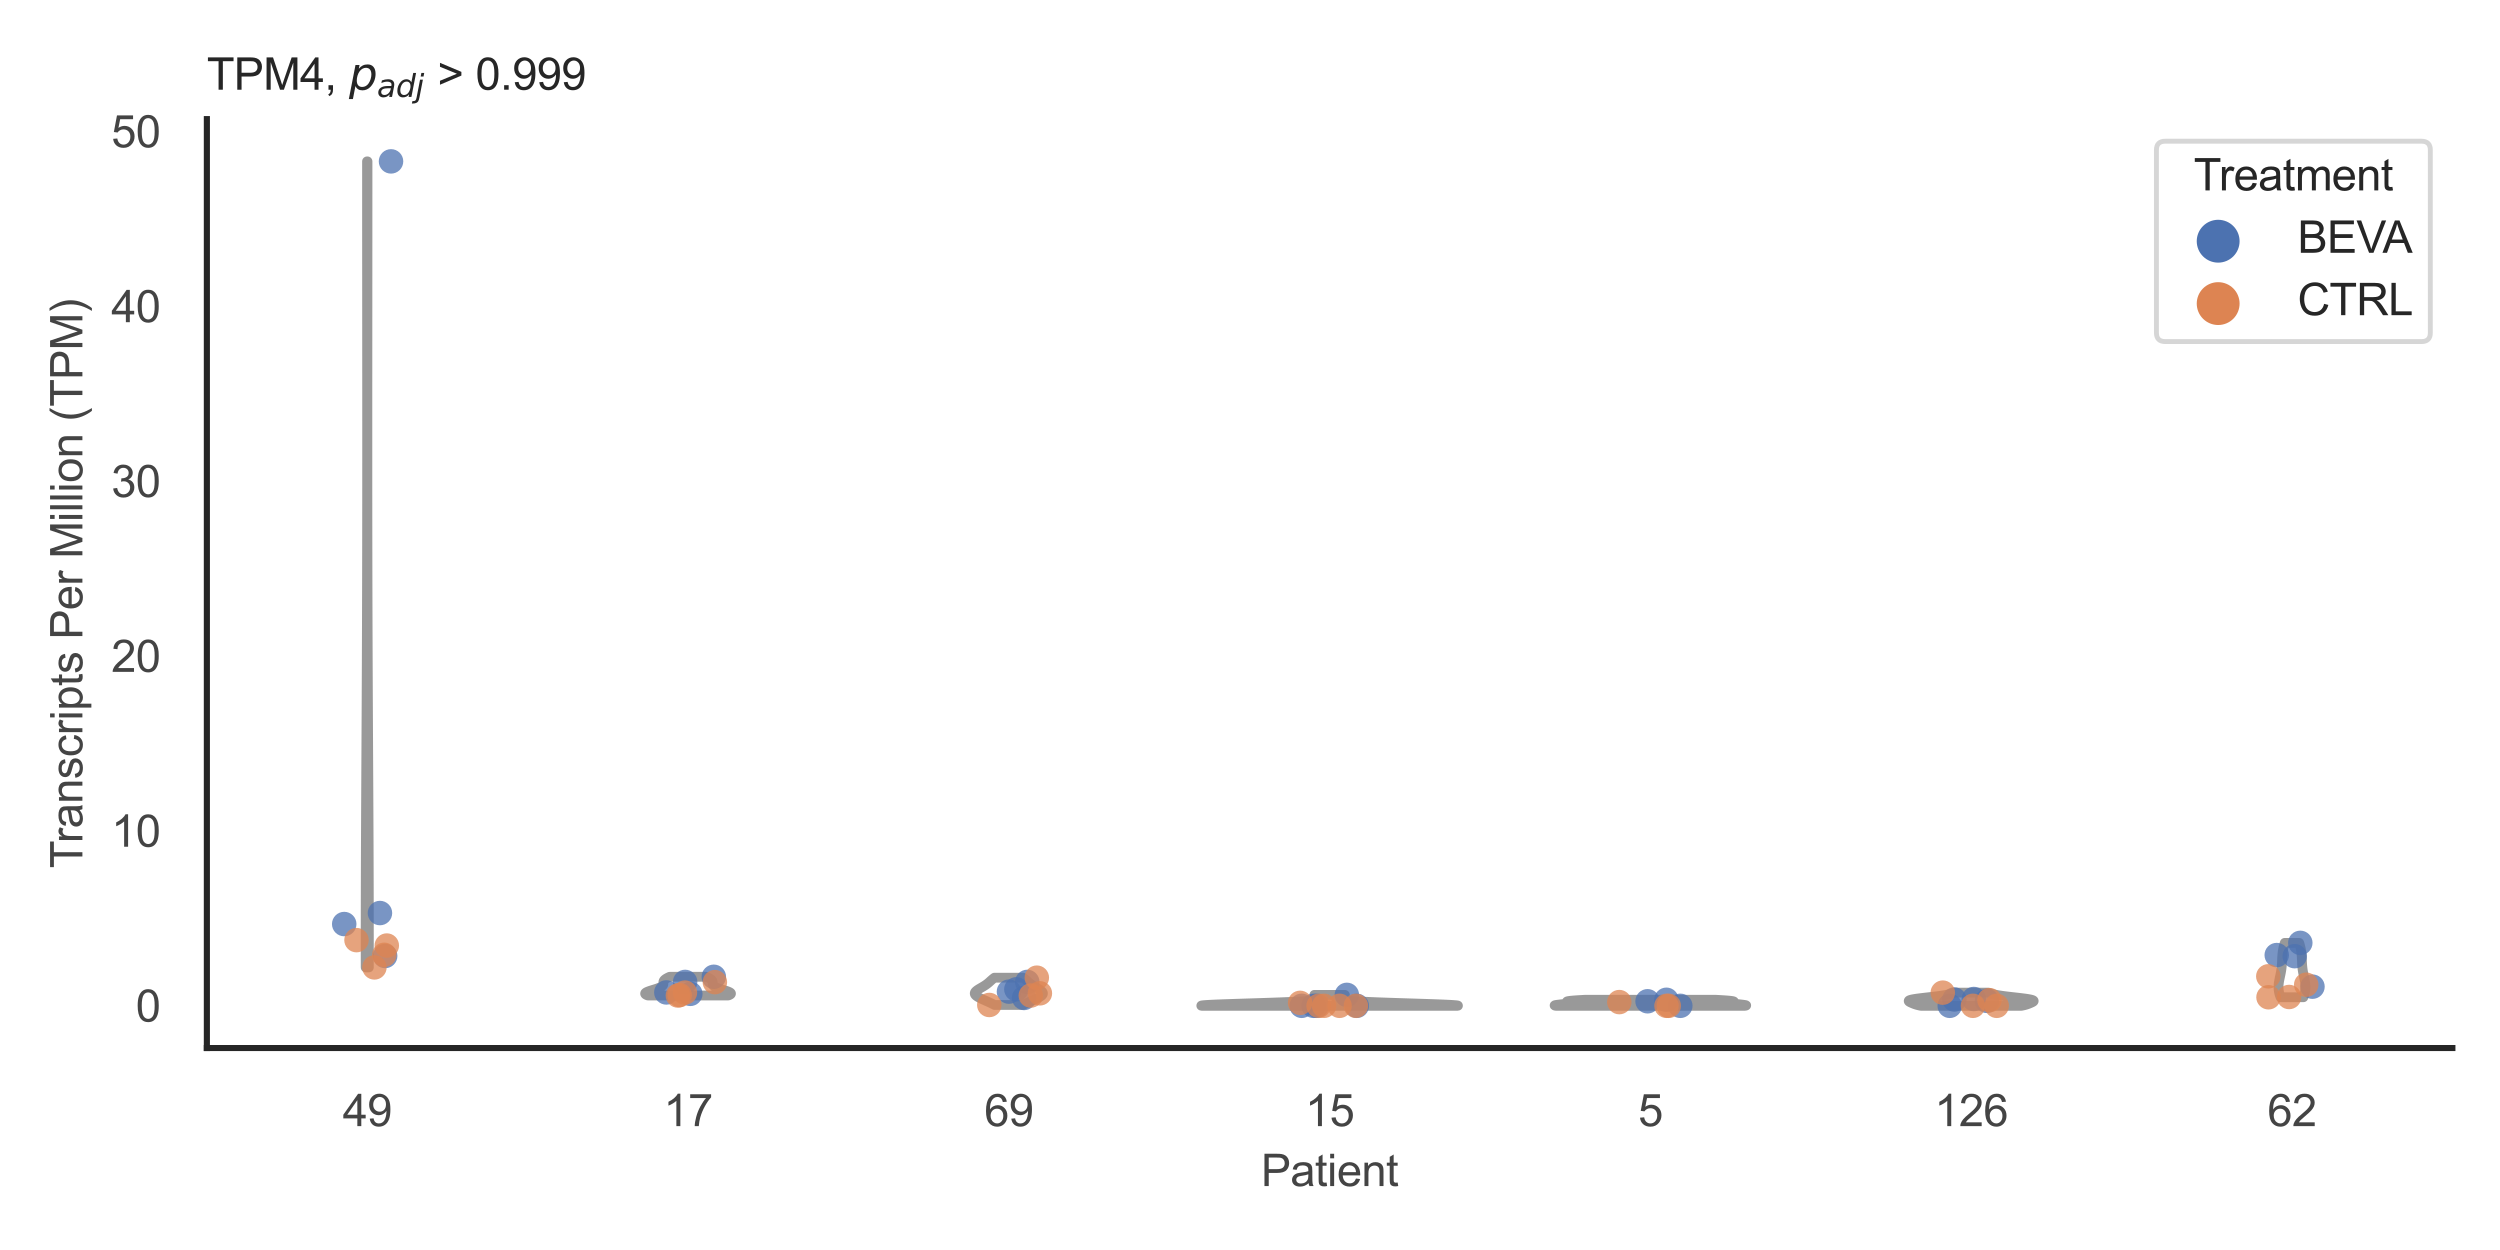 <?xml version="1.0" encoding="utf-8" standalone="no"?>
<!DOCTYPE svg PUBLIC "-//W3C//DTD SVG 1.1//EN"
  "http://www.w3.org/Graphics/SVG/1.1/DTD/svg11.dtd">
<svg xmlns:xlink="http://www.w3.org/1999/xlink" width="510.236pt" height="255.118pt" viewBox="0 0 510.236 255.118" xmlns="http://www.w3.org/2000/svg" version="1.1">
 <defs>
  <style type="text/css">*{stroke-linejoin: round; stroke-linecap: butt}</style>
 </defs>
 <g id="figure_1">
  <g id="patch_1">
   <path d="M 0 255.118 
L 510.236 255.118 
L 510.236 0 
L 0 0 
z
" style="fill: #ffffff"/>
  </g>
  <g id="axes_1">
   <g id="patch_2">
    <path d="M 42.22 213.898 
L 500.516 213.898 
L 500.516 24.32 
L 42.22 24.32 
z
" style="fill: #ffffff"/>
   </g>
   <g id="matplotlib.axis_1">
    <g id="xtick_1">
     <g id="text_1">
      <!-- 49 -->
      <g style="fill: #444444" transform="translate(69.951 229.84)scale(0.09 -0.09)">
       <defs>
        <path id="ArialMT-34" d="M 2069 0 
L 2069 1097 
L 81 1097 
L 81 1613 
L 2172 4581 
L 2631 4581 
L 2631 1613 
L 3250 1613 
L 3250 1097 
L 2631 1097 
L 2631 0 
L 2069 0 
z
M 2069 1613 
L 2069 3678 
L 634 1613 
L 2069 1613 
z
" transform="scale(0.016)"/>
        <path id="ArialMT-39" d="M 350 1059 
L 891 1109 
Q 959 728 1153 556 
Q 1347 384 1650 384 
Q 1909 384 2104 503 
Q 2300 622 2425 820 
Q 2550 1019 2634 1356 
Q 2719 1694 2719 2044 
Q 2719 2081 2716 2156 
Q 2547 1888 2255 1720 
Q 1963 1553 1622 1553 
Q 1053 1553 659 1965 
Q 266 2378 266 3053 
Q 266 3750 677 4175 
Q 1088 4600 1706 4600 
Q 2153 4600 2523 4359 
Q 2894 4119 3086 3673 
Q 3278 3228 3278 2384 
Q 3278 1506 3087 986 
Q 2897 466 2520 194 
Q 2144 -78 1638 -78 
Q 1100 -78 759 220 
Q 419 519 350 1059 
z
M 2653 3081 
Q 2653 3566 2395 3850 
Q 2138 4134 1775 4134 
Q 1400 4134 1122 3828 
Q 844 3522 844 3034 
Q 844 2597 1108 2323 
Q 1372 2050 1759 2050 
Q 2150 2050 2401 2323 
Q 2653 2597 2653 3081 
z
" transform="scale(0.016)"/>
       </defs>
       <use xlink:href="#ArialMT-34"/>
       <use xlink:href="#ArialMT-39" x="55.615"/>
      </g>
     </g>
    </g>
    <g id="xtick_2">
     <g id="text_2">
      <!-- 17 -->
      <g style="fill: #444444" transform="translate(135.421 229.84)scale(0.09 -0.09)">
       <defs>
        <path id="ArialMT-31" d="M 2384 0 
L 1822 0 
L 1822 3584 
Q 1619 3391 1289 3197 
Q 959 3003 697 2906 
L 697 3450 
Q 1169 3672 1522 3987 
Q 1875 4303 2022 4600 
L 2384 4600 
L 2384 0 
z
" transform="scale(0.016)"/>
        <path id="ArialMT-37" d="M 303 3981 
L 303 4522 
L 3269 4522 
L 3269 4084 
Q 2831 3619 2401 2847 
Q 1972 2075 1738 1259 
Q 1569 684 1522 0 
L 944 0 
Q 953 541 1156 1306 
Q 1359 2072 1739 2783 
Q 2119 3494 2547 3981 
L 303 3981 
z
" transform="scale(0.016)"/>
       </defs>
       <use xlink:href="#ArialMT-31"/>
       <use xlink:href="#ArialMT-37" x="55.615"/>
      </g>
     </g>
    </g>
    <g id="xtick_3">
     <g id="text_3">
      <!-- 69 -->
      <g style="fill: #444444" transform="translate(200.892 229.84)scale(0.09 -0.09)">
       <defs>
        <path id="ArialMT-36" d="M 3184 3459 
L 2625 3416 
Q 2550 3747 2413 3897 
Q 2184 4138 1850 4138 
Q 1581 4138 1378 3988 
Q 1113 3794 959 3422 
Q 806 3050 800 2363 
Q 1003 2672 1297 2822 
Q 1591 2972 1913 2972 
Q 2475 2972 2870 2558 
Q 3266 2144 3266 1488 
Q 3266 1056 3080 686 
Q 2894 316 2569 119 
Q 2244 -78 1831 -78 
Q 1128 -78 684 439 
Q 241 956 241 2144 
Q 241 3472 731 4075 
Q 1159 4600 1884 4600 
Q 2425 4600 2770 4297 
Q 3116 3994 3184 3459 
z
M 888 1484 
Q 888 1194 1011 928 
Q 1134 663 1356 523 
Q 1578 384 1822 384 
Q 2178 384 2434 671 
Q 2691 959 2691 1453 
Q 2691 1928 2437 2201 
Q 2184 2475 1800 2475 
Q 1419 2475 1153 2201 
Q 888 1928 888 1484 
z
" transform="scale(0.016)"/>
       </defs>
       <use xlink:href="#ArialMT-36"/>
       <use xlink:href="#ArialMT-39" x="55.615"/>
      </g>
     </g>
    </g>
    <g id="xtick_4">
     <g id="text_4">
      <!-- 15 -->
      <g style="fill: #444444" transform="translate(266.363 229.84)scale(0.09 -0.09)">
       <defs>
        <path id="ArialMT-35" d="M 266 1200 
L 856 1250 
Q 922 819 1161 601 
Q 1400 384 1738 384 
Q 2144 384 2425 690 
Q 2706 997 2706 1503 
Q 2706 1984 2436 2262 
Q 2166 2541 1728 2541 
Q 1456 2541 1237 2417 
Q 1019 2294 894 2097 
L 366 2166 
L 809 4519 
L 3088 4519 
L 3088 3981 
L 1259 3981 
L 1013 2750 
Q 1425 3038 1878 3038 
Q 2478 3038 2890 2622 
Q 3303 2206 3303 1553 
Q 3303 931 2941 478 
Q 2500 -78 1738 -78 
Q 1113 -78 717 272 
Q 322 622 266 1200 
z
" transform="scale(0.016)"/>
       </defs>
       <use xlink:href="#ArialMT-31"/>
       <use xlink:href="#ArialMT-35" x="55.615"/>
      </g>
     </g>
    </g>
    <g id="xtick_5">
     <g id="text_5">
      <!-- 5 -->
      <g style="fill: #444444" transform="translate(334.337 229.84)scale(0.09 -0.09)">
       <use xlink:href="#ArialMT-35"/>
      </g>
     </g>
    </g>
    <g id="xtick_6">
     <g id="text_6">
      <!-- 126 -->
      <g style="fill: #444444" transform="translate(394.803 229.84)scale(0.09 -0.09)">
       <defs>
        <path id="ArialMT-32" d="M 3222 541 
L 3222 0 
L 194 0 
Q 188 203 259 391 
Q 375 700 629 1000 
Q 884 1300 1366 1694 
Q 2113 2306 2375 2664 
Q 2638 3022 2638 3341 
Q 2638 3675 2398 3904 
Q 2159 4134 1775 4134 
Q 1369 4134 1125 3890 
Q 881 3647 878 3216 
L 300 3275 
Q 359 3922 746 4261 
Q 1134 4600 1788 4600 
Q 2447 4600 2831 4234 
Q 3216 3869 3216 3328 
Q 3216 3053 3103 2787 
Q 2991 2522 2730 2228 
Q 2469 1934 1863 1422 
Q 1356 997 1212 845 
Q 1069 694 975 541 
L 3222 541 
z
" transform="scale(0.016)"/>
       </defs>
       <use xlink:href="#ArialMT-31"/>
       <use xlink:href="#ArialMT-32" x="55.615"/>
       <use xlink:href="#ArialMT-36" x="111.23"/>
      </g>
     </g>
    </g>
    <g id="xtick_7">
     <g id="text_7">
      <!-- 62 -->
      <g style="fill: #444444" transform="translate(462.776 229.84)scale(0.09 -0.09)">
       <use xlink:href="#ArialMT-36"/>
       <use xlink:href="#ArialMT-32" x="55.615"/>
      </g>
     </g>
    </g>
    <g id="text_8">
     <!-- Patient -->
     <g style="fill: #444444" transform="translate(257.359 242.071)scale(0.09 -0.09)">
      <defs>
       <path id="ArialMT-50" d="M 494 0 
L 494 4581 
L 2222 4581 
Q 2678 4581 2919 4538 
Q 3256 4481 3484 4323 
Q 3713 4166 3852 3881 
Q 3991 3597 3991 3256 
Q 3991 2672 3619 2267 
Q 3247 1863 2275 1863 
L 1100 1863 
L 1100 0 
L 494 0 
z
M 1100 2403 
L 2284 2403 
Q 2872 2403 3119 2622 
Q 3366 2841 3366 3238 
Q 3366 3525 3220 3729 
Q 3075 3934 2838 4000 
Q 2684 4041 2272 4041 
L 1100 4041 
L 1100 2403 
z
" transform="scale(0.016)"/>
       <path id="ArialMT-61" d="M 2588 409 
Q 2275 144 1986 34 
Q 1697 -75 1366 -75 
Q 819 -75 525 192 
Q 231 459 231 875 
Q 231 1119 342 1320 
Q 453 1522 633 1644 
Q 813 1766 1038 1828 
Q 1203 1872 1538 1913 
Q 2219 1994 2541 2106 
Q 2544 2222 2544 2253 
Q 2544 2597 2384 2738 
Q 2169 2928 1744 2928 
Q 1347 2928 1158 2789 
Q 969 2650 878 2297 
L 328 2372 
Q 403 2725 575 2942 
Q 747 3159 1072 3276 
Q 1397 3394 1825 3394 
Q 2250 3394 2515 3294 
Q 2781 3194 2906 3042 
Q 3031 2891 3081 2659 
Q 3109 2516 3109 2141 
L 3109 1391 
Q 3109 606 3145 398 
Q 3181 191 3288 0 
L 2700 0 
Q 2613 175 2588 409 
z
M 2541 1666 
Q 2234 1541 1622 1453 
Q 1275 1403 1131 1340 
Q 988 1278 909 1158 
Q 831 1038 831 891 
Q 831 666 1001 516 
Q 1172 366 1500 366 
Q 1825 366 2078 508 
Q 2331 650 2450 897 
Q 2541 1088 2541 1459 
L 2541 1666 
z
" transform="scale(0.016)"/>
       <path id="ArialMT-74" d="M 1650 503 
L 1731 6 
Q 1494 -44 1306 -44 
Q 1000 -44 831 53 
Q 663 150 594 308 
Q 525 466 525 972 
L 525 2881 
L 113 2881 
L 113 3319 
L 525 3319 
L 525 4141 
L 1084 4478 
L 1084 3319 
L 1650 3319 
L 1650 2881 
L 1084 2881 
L 1084 941 
Q 1084 700 1114 631 
Q 1144 563 1211 522 
Q 1278 481 1403 481 
Q 1497 481 1650 503 
z
" transform="scale(0.016)"/>
       <path id="ArialMT-69" d="M 425 3934 
L 425 4581 
L 988 4581 
L 988 3934 
L 425 3934 
z
M 425 0 
L 425 3319 
L 988 3319 
L 988 0 
L 425 0 
z
" transform="scale(0.016)"/>
       <path id="ArialMT-65" d="M 2694 1069 
L 3275 997 
Q 3138 488 2766 206 
Q 2394 -75 1816 -75 
Q 1088 -75 661 373 
Q 234 822 234 1631 
Q 234 2469 665 2931 
Q 1097 3394 1784 3394 
Q 2450 3394 2872 2941 
Q 3294 2488 3294 1666 
Q 3294 1616 3291 1516 
L 816 1516 
Q 847 969 1125 678 
Q 1403 388 1819 388 
Q 2128 388 2347 550 
Q 2566 713 2694 1069 
z
M 847 1978 
L 2700 1978 
Q 2663 2397 2488 2606 
Q 2219 2931 1791 2931 
Q 1403 2931 1139 2672 
Q 875 2413 847 1978 
z
" transform="scale(0.016)"/>
       <path id="ArialMT-6e" d="M 422 0 
L 422 3319 
L 928 3319 
L 928 2847 
Q 1294 3394 1984 3394 
Q 2284 3394 2536 3286 
Q 2788 3178 2913 3003 
Q 3038 2828 3088 2588 
Q 3119 2431 3119 2041 
L 3119 0 
L 2556 0 
L 2556 2019 
Q 2556 2363 2490 2533 
Q 2425 2703 2258 2804 
Q 2091 2906 1866 2906 
Q 1506 2906 1245 2678 
Q 984 2450 984 1813 
L 984 0 
L 422 0 
z
" transform="scale(0.016)"/>
      </defs>
      <use xlink:href="#ArialMT-50"/>
      <use xlink:href="#ArialMT-61" x="66.699"/>
      <use xlink:href="#ArialMT-74" x="122.314"/>
      <use xlink:href="#ArialMT-69" x="150.098"/>
      <use xlink:href="#ArialMT-65" x="172.314"/>
      <use xlink:href="#ArialMT-6e" x="227.93"/>
      <use xlink:href="#ArialMT-74" x="283.545"/>
     </g>
    </g>
   </g>
   <g id="matplotlib.axis_2">
    <g id="ytick_1">
     <g id="text_9">
      <!-- 0 -->
      <g style="fill: #444444" transform="translate(27.715 208.502)scale(0.09 -0.09)">
       <defs>
        <path id="ArialMT-30" d="M 266 2259 
Q 266 3072 433 3567 
Q 600 4063 929 4331 
Q 1259 4600 1759 4600 
Q 2128 4600 2406 4451 
Q 2684 4303 2865 4023 
Q 3047 3744 3150 3342 
Q 3253 2941 3253 2259 
Q 3253 1453 3087 958 
Q 2922 463 2592 192 
Q 2263 -78 1759 -78 
Q 1097 -78 719 397 
Q 266 969 266 2259 
z
M 844 2259 
Q 844 1131 1108 757 
Q 1372 384 1759 384 
Q 2147 384 2411 759 
Q 2675 1134 2675 2259 
Q 2675 3391 2411 3762 
Q 2147 4134 1753 4134 
Q 1366 4134 1134 3806 
Q 844 3388 844 2259 
z
" transform="scale(0.016)"/>
       </defs>
       <use xlink:href="#ArialMT-30"/>
      </g>
     </g>
    </g>
    <g id="ytick_2">
     <g id="text_10">
      <!-- 10 -->
      <g style="fill: #444444" transform="translate(22.71 172.815)scale(0.09 -0.09)">
       <use xlink:href="#ArialMT-31"/>
       <use xlink:href="#ArialMT-30" x="55.615"/>
      </g>
     </g>
    </g>
    <g id="ytick_3">
     <g id="text_11">
      <!-- 20 -->
      <g style="fill: #444444" transform="translate(22.71 137.127)scale(0.09 -0.09)">
       <use xlink:href="#ArialMT-32"/>
       <use xlink:href="#ArialMT-30" x="55.615"/>
      </g>
     </g>
    </g>
    <g id="ytick_4">
     <g id="text_12">
      <!-- 30 -->
      <g style="fill: #444444" transform="translate(22.71 101.44)scale(0.09 -0.09)">
       <defs>
        <path id="ArialMT-33" d="M 269 1209 
L 831 1284 
Q 928 806 1161 595 
Q 1394 384 1728 384 
Q 2125 384 2398 659 
Q 2672 934 2672 1341 
Q 2672 1728 2419 1979 
Q 2166 2231 1775 2231 
Q 1616 2231 1378 2169 
L 1441 2663 
Q 1497 2656 1531 2656 
Q 1891 2656 2178 2843 
Q 2466 3031 2466 3422 
Q 2466 3731 2256 3934 
Q 2047 4138 1716 4138 
Q 1388 4138 1169 3931 
Q 950 3725 888 3313 
L 325 3413 
Q 428 3978 793 4289 
Q 1159 4600 1703 4600 
Q 2078 4600 2393 4439 
Q 2709 4278 2876 4000 
Q 3044 3722 3044 3409 
Q 3044 3113 2884 2869 
Q 2725 2625 2413 2481 
Q 2819 2388 3044 2092 
Q 3269 1797 3269 1353 
Q 3269 753 2831 336 
Q 2394 -81 1725 -81 
Q 1122 -81 723 278 
Q 325 638 269 1209 
z
" transform="scale(0.016)"/>
       </defs>
       <use xlink:href="#ArialMT-33"/>
       <use xlink:href="#ArialMT-30" x="55.615"/>
      </g>
     </g>
    </g>
    <g id="ytick_5">
     <g id="text_13">
      <!-- 40 -->
      <g style="fill: #444444" transform="translate(22.71 65.753)scale(0.09 -0.09)">
       <use xlink:href="#ArialMT-34"/>
       <use xlink:href="#ArialMT-30" x="55.615"/>
      </g>
     </g>
    </g>
    <g id="ytick_6">
     <g id="text_14">
      <!-- 50 -->
      <g style="fill: #444444" transform="translate(22.71 30.065)scale(0.09 -0.09)">
       <use xlink:href="#ArialMT-35"/>
       <use xlink:href="#ArialMT-30" x="55.615"/>
      </g>
     </g>
    </g>
    <g id="text_15">
     <!-- Transcripts Per Million (TPM) -->
     <g style="fill: #444444" transform="translate(16.816 177.194)rotate(-90)scale(0.09 -0.09)">
      <defs>
       <path id="ArialMT-54" d="M 1659 0 
L 1659 4041 
L 150 4041 
L 150 4581 
L 3781 4581 
L 3781 4041 
L 2266 4041 
L 2266 0 
L 1659 0 
z
" transform="scale(0.016)"/>
       <path id="ArialMT-72" d="M 416 0 
L 416 3319 
L 922 3319 
L 922 2816 
Q 1116 3169 1280 3281 
Q 1444 3394 1641 3394 
Q 1925 3394 2219 3213 
L 2025 2691 
Q 1819 2813 1613 2813 
Q 1428 2813 1281 2702 
Q 1134 2591 1072 2394 
Q 978 2094 978 1738 
L 978 0 
L 416 0 
z
" transform="scale(0.016)"/>
       <path id="ArialMT-73" d="M 197 991 
L 753 1078 
Q 800 744 1014 566 
Q 1228 388 1613 388 
Q 2000 388 2187 545 
Q 2375 703 2375 916 
Q 2375 1106 2209 1216 
Q 2094 1291 1634 1406 
Q 1016 1563 777 1677 
Q 538 1791 414 1992 
Q 291 2194 291 2438 
Q 291 2659 392 2848 
Q 494 3038 669 3163 
Q 800 3259 1026 3326 
Q 1253 3394 1513 3394 
Q 1903 3394 2198 3281 
Q 2494 3169 2634 2976 
Q 2775 2784 2828 2463 
L 2278 2388 
Q 2241 2644 2061 2787 
Q 1881 2931 1553 2931 
Q 1166 2931 1000 2803 
Q 834 2675 834 2503 
Q 834 2394 903 2306 
Q 972 2216 1119 2156 
Q 1203 2125 1616 2013 
Q 2213 1853 2448 1751 
Q 2684 1650 2818 1456 
Q 2953 1263 2953 975 
Q 2953 694 2789 445 
Q 2625 197 2315 61 
Q 2006 -75 1616 -75 
Q 969 -75 630 194 
Q 291 463 197 991 
z
" transform="scale(0.016)"/>
       <path id="ArialMT-63" d="M 2588 1216 
L 3141 1144 
Q 3050 572 2676 248 
Q 2303 -75 1759 -75 
Q 1078 -75 664 370 
Q 250 816 250 1647 
Q 250 2184 428 2587 
Q 606 2991 970 3192 
Q 1334 3394 1763 3394 
Q 2303 3394 2647 3120 
Q 2991 2847 3088 2344 
L 2541 2259 
Q 2463 2594 2264 2762 
Q 2066 2931 1784 2931 
Q 1359 2931 1093 2626 
Q 828 2322 828 1663 
Q 828 994 1084 691 
Q 1341 388 1753 388 
Q 2084 388 2306 591 
Q 2528 794 2588 1216 
z
" transform="scale(0.016)"/>
       <path id="ArialMT-70" d="M 422 -1272 
L 422 3319 
L 934 3319 
L 934 2888 
Q 1116 3141 1344 3267 
Q 1572 3394 1897 3394 
Q 2322 3394 2647 3175 
Q 2972 2956 3137 2557 
Q 3303 2159 3303 1684 
Q 3303 1175 3120 767 
Q 2938 359 2589 142 
Q 2241 -75 1856 -75 
Q 1575 -75 1351 44 
Q 1128 163 984 344 
L 984 -1272 
L 422 -1272 
z
M 931 1641 
Q 931 1000 1190 694 
Q 1450 388 1819 388 
Q 2194 388 2461 705 
Q 2728 1022 2728 1688 
Q 2728 2322 2467 2637 
Q 2206 2953 1844 2953 
Q 1484 2953 1207 2617 
Q 931 2281 931 1641 
z
" transform="scale(0.016)"/>
       <path id="ArialMT-20" transform="scale(0.016)"/>
       <path id="ArialMT-4d" d="M 475 0 
L 475 4581 
L 1388 4581 
L 2472 1338 
Q 2622 884 2691 659 
Q 2769 909 2934 1394 
L 4031 4581 
L 4847 4581 
L 4847 0 
L 4263 0 
L 4263 3834 
L 2931 0 
L 2384 0 
L 1059 3900 
L 1059 0 
L 475 0 
z
" transform="scale(0.016)"/>
       <path id="ArialMT-6c" d="M 409 0 
L 409 4581 
L 972 4581 
L 972 0 
L 409 0 
z
" transform="scale(0.016)"/>
       <path id="ArialMT-6f" d="M 213 1659 
Q 213 2581 725 3025 
Q 1153 3394 1769 3394 
Q 2453 3394 2887 2945 
Q 3322 2497 3322 1706 
Q 3322 1066 3130 698 
Q 2938 331 2570 128 
Q 2203 -75 1769 -75 
Q 1072 -75 642 372 
Q 213 819 213 1659 
z
M 791 1659 
Q 791 1022 1069 705 
Q 1347 388 1769 388 
Q 2188 388 2466 706 
Q 2744 1025 2744 1678 
Q 2744 2294 2464 2611 
Q 2184 2928 1769 2928 
Q 1347 2928 1069 2612 
Q 791 2297 791 1659 
z
" transform="scale(0.016)"/>
       <path id="ArialMT-28" d="M 1497 -1347 
Q 1031 -759 709 28 
Q 388 816 388 1659 
Q 388 2403 628 3084 
Q 909 3875 1497 4659 
L 1900 4659 
Q 1522 4009 1400 3731 
Q 1209 3300 1100 2831 
Q 966 2247 966 1656 
Q 966 153 1900 -1347 
L 1497 -1347 
z
" transform="scale(0.016)"/>
       <path id="ArialMT-29" d="M 791 -1347 
L 388 -1347 
Q 1322 153 1322 1656 
Q 1322 2244 1188 2822 
Q 1081 3291 891 3722 
Q 769 4003 388 4659 
L 791 4659 
Q 1378 3875 1659 3084 
Q 1900 2403 1900 1659 
Q 1900 816 1576 28 
Q 1253 -759 791 -1347 
z
" transform="scale(0.016)"/>
      </defs>
      <use xlink:href="#ArialMT-54"/>
      <use xlink:href="#ArialMT-72" x="57.334"/>
      <use xlink:href="#ArialMT-61" x="90.635"/>
      <use xlink:href="#ArialMT-6e" x="146.25"/>
      <use xlink:href="#ArialMT-73" x="201.865"/>
      <use xlink:href="#ArialMT-63" x="251.865"/>
      <use xlink:href="#ArialMT-72" x="301.865"/>
      <use xlink:href="#ArialMT-69" x="335.166"/>
      <use xlink:href="#ArialMT-70" x="357.383"/>
      <use xlink:href="#ArialMT-74" x="412.998"/>
      <use xlink:href="#ArialMT-73" x="440.781"/>
      <use xlink:href="#ArialMT-20" x="490.781"/>
      <use xlink:href="#ArialMT-50" x="518.564"/>
      <use xlink:href="#ArialMT-65" x="585.264"/>
      <use xlink:href="#ArialMT-72" x="640.879"/>
      <use xlink:href="#ArialMT-20" x="674.18"/>
      <use xlink:href="#ArialMT-4d" x="701.963"/>
      <use xlink:href="#ArialMT-69" x="785.264"/>
      <use xlink:href="#ArialMT-6c" x="807.48"/>
      <use xlink:href="#ArialMT-6c" x="829.697"/>
      <use xlink:href="#ArialMT-69" x="851.914"/>
      <use xlink:href="#ArialMT-6f" x="874.131"/>
      <use xlink:href="#ArialMT-6e" x="929.746"/>
      <use xlink:href="#ArialMT-20" x="985.361"/>
      <use xlink:href="#ArialMT-28" x="1013.145"/>
      <use xlink:href="#ArialMT-54" x="1046.445"/>
      <use xlink:href="#ArialMT-50" x="1107.529"/>
      <use xlink:href="#ArialMT-4d" x="1174.229"/>
      <use xlink:href="#ArialMT-29" x="1257.529"/>
     </g>
    </g>
   </g>
   <g id="PolyCollection_1">
    <defs>
     <path id="m0a01aab4dc" d="M 75.278 -57.676 
L 74.633 -57.676 
L 74.631 -59.338 
L 74.63 -61 
L 74.63 -62.661 
L 74.63 -64.323 
L 74.631 -65.985 
L 74.633 -67.646 
L 74.635 -69.308 
L 74.638 -70.97 
L 74.641 -72.631 
L 74.645 -74.293 
L 74.65 -75.955 
L 74.655 -77.616 
L 74.66 -79.278 
L 74.666 -80.94 
L 74.673 -82.601 
L 74.68 -84.263 
L 74.687 -85.925 
L 74.695 -87.586 
L 74.702 -89.248 
L 74.71 -90.91 
L 74.719 -92.571 
L 74.727 -94.233 
L 74.736 -95.895 
L 74.744 -97.556 
L 74.753 -99.218 
L 74.762 -100.88 
L 74.771 -102.541 
L 74.779 -104.203 
L 74.788 -105.865 
L 74.796 -107.526 
L 74.805 -109.188 
L 74.813 -110.85 
L 74.821 -112.511 
L 74.828 -114.173 
L 74.836 -115.835 
L 74.843 -117.496 
L 74.85 -119.158 
L 74.857 -120.82 
L 74.863 -122.481 
L 74.869 -124.143 
L 74.875 -125.805 
L 74.881 -127.466 
L 74.886 -129.128 
L 74.891 -130.79 
L 74.895 -132.451 
L 74.9 -134.113 
L 74.904 -135.775 
L 74.908 -137.436 
L 74.911 -139.098 
L 74.914 -140.76 
L 74.917 -142.421 
L 74.92 -144.083 
L 74.922 -145.745 
L 74.924 -147.406 
L 74.926 -149.068 
L 74.927 -150.73 
L 74.929 -152.391 
L 74.93 -154.053 
L 74.931 -155.714 
L 74.932 -157.376 
L 74.932 -159.038 
L 74.933 -160.699 
L 74.933 -162.361 
L 74.933 -164.023 
L 74.933 -165.684 
L 74.933 -167.346 
L 74.933 -169.008 
L 74.932 -170.669 
L 74.932 -172.331 
L 74.931 -173.993 
L 74.931 -175.654 
L 74.93 -177.316 
L 74.929 -178.978 
L 74.928 -180.639 
L 74.927 -182.301 
L 74.926 -183.963 
L 74.925 -185.624 
L 74.924 -187.286 
L 74.923 -188.948 
L 74.922 -190.609 
L 74.921 -192.271 
L 74.92 -193.933 
L 74.919 -195.594 
L 74.918 -197.256 
L 74.917 -198.918 
L 74.916 -200.579 
L 74.915 -202.241 
L 74.914 -203.903 
L 74.913 -205.564 
L 74.912 -207.226 
L 74.911 -208.888 
L 74.911 -210.549 
L 74.91 -212.211 
L 74.91 -213.873 
L 74.909 -215.534 
L 74.909 -217.196 
L 74.909 -218.858 
L 74.909 -220.519 
L 74.909 -222.181 
L 75.002 -222.181 
L 75.002 -222.181 
L 75.002 -220.519 
L 75.002 -218.858 
L 75.002 -217.196 
L 75.002 -215.534 
L 75.001 -213.873 
L 75.001 -212.211 
L 75 -210.549 
L 74.999 -208.888 
L 74.999 -207.226 
L 74.998 -205.564 
L 74.997 -203.903 
L 74.996 -202.241 
L 74.995 -200.579 
L 74.994 -198.918 
L 74.993 -197.256 
L 74.992 -195.594 
L 74.991 -193.933 
L 74.99 -192.271 
L 74.989 -190.609 
L 74.988 -188.948 
L 74.987 -187.286 
L 74.986 -185.624 
L 74.985 -183.963 
L 74.984 -182.301 
L 74.983 -180.639 
L 74.982 -178.978 
L 74.981 -177.316 
L 74.98 -175.654 
L 74.98 -173.993 
L 74.979 -172.331 
L 74.979 -170.669 
L 74.978 -169.008 
L 74.978 -167.346 
L 74.978 -165.684 
L 74.978 -164.023 
L 74.978 -162.361 
L 74.978 -160.699 
L 74.978 -159.038 
L 74.979 -157.376 
L 74.98 -155.714 
L 74.981 -154.053 
L 74.982 -152.391 
L 74.983 -150.73 
L 74.985 -149.068 
L 74.987 -147.406 
L 74.989 -145.745 
L 74.991 -144.083 
L 74.994 -142.421 
L 74.997 -140.76 
L 75 -139.098 
L 75.003 -137.436 
L 75.007 -135.775 
L 75.011 -134.113 
L 75.015 -132.451 
L 75.02 -130.79 
L 75.025 -129.128 
L 75.03 -127.466 
L 75.036 -125.805 
L 75.042 -124.143 
L 75.048 -122.481 
L 75.054 -120.82 
L 75.061 -119.158 
L 75.068 -117.496 
L 75.075 -115.835 
L 75.083 -114.173 
L 75.09 -112.511 
L 75.098 -110.85 
L 75.106 -109.188 
L 75.115 -107.526 
L 75.123 -105.865 
L 75.132 -104.203 
L 75.14 -102.541 
L 75.149 -100.88 
L 75.158 -99.218 
L 75.166 -97.556 
L 75.175 -95.895 
L 75.184 -94.233 
L 75.192 -92.571 
L 75.2 -90.91 
L 75.209 -89.248 
L 75.216 -87.586 
L 75.224 -85.925 
L 75.231 -84.263 
L 75.238 -82.601 
L 75.244 -80.94 
L 75.25 -79.278 
L 75.256 -77.616 
L 75.261 -75.955 
L 75.266 -74.293 
L 75.27 -72.631 
L 75.273 -70.97 
L 75.276 -69.308 
L 75.278 -67.646 
L 75.28 -65.985 
L 75.281 -64.323 
L 75.281 -62.661 
L 75.281 -61 
L 75.28 -59.338 
L 75.278 -57.676 
z
" style="stroke: #999999; stroke-width: 2"/>
    </defs>
    <g clip-path="url(#p3ed9a126b4)">
     <use xlink:href="#m0a01aab4dc" x="0" y="255.118" style="fill: #ffffff; stroke: #999999; stroke-width: 2"/>
    </g>
   </g>
   <g id="PolyCollection_2">
    <defs>
     <path id="m51975a7db5" d="M 148.623 -51.939 
L 132.23 -51.939 
L 132.126 -51.978 
L 132.032 -52.017 
L 131.948 -52.055 
L 131.875 -52.094 
L 131.813 -52.132 
L 131.761 -52.171 
L 131.721 -52.21 
L 131.691 -52.248 
L 131.673 -52.287 
L 131.665 -52.325 
L 131.668 -52.364 
L 131.682 -52.402 
L 131.706 -52.441 
L 131.74 -52.48 
L 131.784 -52.518 
L 131.837 -52.557 
L 131.899 -52.595 
L 131.97 -52.634 
L 132.048 -52.673 
L 132.134 -52.711 
L 132.226 -52.75 
L 132.325 -52.788 
L 132.429 -52.827 
L 132.538 -52.865 
L 132.651 -52.904 
L 132.768 -52.943 
L 132.888 -52.981 
L 133.01 -53.02 
L 133.133 -53.058 
L 133.258 -53.097 
L 133.382 -53.136 
L 133.506 -53.174 
L 133.63 -53.213 
L 133.751 -53.251 
L 133.871 -53.29 
L 133.988 -53.328 
L 134.101 -53.367 
L 134.211 -53.406 
L 134.318 -53.444 
L 134.419 -53.483 
L 134.517 -53.521 
L 134.609 -53.56 
L 134.696 -53.599 
L 134.778 -53.637 
L 134.854 -53.676 
L 134.925 -53.714 
L 134.99 -53.753 
L 135.05 -53.791 
L 135.104 -53.83 
L 135.153 -53.869 
L 135.196 -53.907 
L 135.235 -53.946 
L 135.268 -53.984 
L 135.297 -54.023 
L 135.321 -54.062 
L 135.341 -54.1 
L 135.358 -54.139 
L 135.371 -54.177 
L 135.381 -54.216 
L 135.388 -54.254 
L 135.393 -54.293 
L 135.396 -54.332 
L 135.397 -54.37 
L 135.397 -54.409 
L 135.397 -54.447 
L 135.396 -54.486 
L 135.395 -54.525 
L 135.394 -54.563 
L 135.394 -54.602 
L 135.395 -54.64 
L 135.398 -54.679 
L 135.402 -54.717 
L 135.408 -54.756 
L 135.416 -54.795 
L 135.427 -54.833 
L 135.441 -54.872 
L 135.457 -54.91 
L 135.477 -54.949 
L 135.5 -54.988 
L 135.526 -55.026 
L 135.556 -55.065 
L 135.589 -55.103 
L 135.626 -55.142 
L 135.666 -55.18 
L 135.71 -55.219 
L 135.758 -55.258 
L 135.809 -55.296 
L 135.864 -55.335 
L 135.923 -55.373 
L 135.984 -55.412 
L 136.049 -55.451 
L 136.118 -55.489 
L 136.189 -55.528 
L 136.263 -55.566 
L 136.339 -55.605 
L 136.419 -55.644 
L 136.5 -55.682 
L 136.584 -55.721 
L 136.67 -55.759 
L 144.182 -55.759 
L 144.182 -55.759 
L 144.268 -55.721 
L 144.352 -55.682 
L 144.434 -55.644 
L 144.513 -55.605 
L 144.59 -55.566 
L 144.664 -55.528 
L 144.735 -55.489 
L 144.803 -55.451 
L 144.868 -55.412 
L 144.93 -55.373 
L 144.988 -55.335 
L 145.043 -55.296 
L 145.095 -55.258 
L 145.142 -55.219 
L 145.186 -55.18 
L 145.227 -55.142 
L 145.264 -55.103 
L 145.297 -55.065 
L 145.327 -55.026 
L 145.353 -54.988 
L 145.376 -54.949 
L 145.395 -54.91 
L 145.412 -54.872 
L 145.425 -54.833 
L 145.436 -54.795 
L 145.445 -54.756 
L 145.451 -54.717 
L 145.455 -54.679 
L 145.457 -54.64 
L 145.458 -54.602 
L 145.458 -54.563 
L 145.458 -54.525 
L 145.457 -54.486 
L 145.456 -54.447 
L 145.455 -54.409 
L 145.455 -54.37 
L 145.457 -54.332 
L 145.46 -54.293 
L 145.464 -54.254 
L 145.472 -54.216 
L 145.482 -54.177 
L 145.495 -54.139 
L 145.511 -54.1 
L 145.531 -54.062 
L 145.556 -54.023 
L 145.585 -53.984 
L 145.618 -53.946 
L 145.657 -53.907 
L 145.7 -53.869 
L 145.749 -53.83 
L 145.803 -53.791 
L 145.863 -53.753 
L 145.928 -53.714 
L 145.999 -53.676 
L 146.075 -53.637 
L 146.157 -53.599 
L 146.244 -53.56 
L 146.336 -53.521 
L 146.433 -53.483 
L 146.535 -53.444 
L 146.641 -53.406 
L 146.751 -53.367 
L 146.865 -53.328 
L 146.982 -53.29 
L 147.101 -53.251 
L 147.223 -53.213 
L 147.346 -53.174 
L 147.47 -53.136 
L 147.595 -53.097 
L 147.719 -53.058 
L 147.843 -53.02 
L 147.965 -52.981 
L 148.085 -52.943 
L 148.201 -52.904 
L 148.315 -52.865 
L 148.424 -52.827 
L 148.528 -52.788 
L 148.627 -52.75 
L 148.719 -52.711 
L 148.805 -52.673 
L 148.883 -52.634 
L 148.954 -52.595 
L 149.016 -52.557 
L 149.069 -52.518 
L 149.113 -52.48 
L 149.147 -52.441 
L 149.171 -52.402 
L 149.184 -52.364 
L 149.188 -52.325 
L 149.18 -52.287 
L 149.161 -52.248 
L 149.132 -52.21 
L 149.091 -52.171 
L 149.04 -52.132 
L 148.977 -52.094 
L 148.904 -52.055 
L 148.82 -52.017 
L 148.727 -51.978 
L 148.623 -51.939 
z
" style="stroke: #999999; stroke-width: 2"/>
    </defs>
    <g clip-path="url(#p3ed9a126b4)">
     <use xlink:href="#m51975a7db5" x="0" y="255.118" style="fill: #ffffff; stroke: #999999; stroke-width: 2"/>
    </g>
   </g>
   <g id="PolyCollection_3">
    <defs>
     <path id="m773a36c821" d="M 208.801 -50.008 
L 202.993 -50.008 
L 202.886 -50.065 
L 202.777 -50.121 
L 202.666 -50.177 
L 202.554 -50.233 
L 202.44 -50.29 
L 202.324 -50.346 
L 202.206 -50.402 
L 202.087 -50.458 
L 201.967 -50.515 
L 201.845 -50.571 
L 201.722 -50.627 
L 201.598 -50.683 
L 201.473 -50.74 
L 201.347 -50.796 
L 201.221 -50.852 
L 201.094 -50.908 
L 200.968 -50.965 
L 200.842 -51.021 
L 200.717 -51.077 
L 200.593 -51.134 
L 200.471 -51.19 
L 200.35 -51.246 
L 200.232 -51.302 
L 200.116 -51.359 
L 200.003 -51.415 
L 199.894 -51.471 
L 199.789 -51.527 
L 199.688 -51.584 
L 199.592 -51.64 
L 199.501 -51.696 
L 199.416 -51.752 
L 199.337 -51.809 
L 199.265 -51.865 
L 199.199 -51.921 
L 199.14 -51.977 
L 199.088 -52.034 
L 199.045 -52.09 
L 199.008 -52.146 
L 198.98 -52.202 
L 198.96 -52.259 
L 198.948 -52.315 
L 198.944 -52.371 
L 198.948 -52.427 
L 198.959 -52.484 
L 198.979 -52.54 
L 199.006 -52.596 
L 199.041 -52.653 
L 199.083 -52.709 
L 199.132 -52.765 
L 199.187 -52.821 
L 199.248 -52.878 
L 199.315 -52.934 
L 199.387 -52.99 
L 199.463 -53.046 
L 199.544 -53.103 
L 199.629 -53.159 
L 199.717 -53.215 
L 199.808 -53.271 
L 199.9 -53.328 
L 199.995 -53.384 
L 200.091 -53.44 
L 200.187 -53.496 
L 200.284 -53.553 
L 200.381 -53.609 
L 200.477 -53.665 
L 200.572 -53.721 
L 200.666 -53.778 
L 200.759 -53.834 
L 200.85 -53.89 
L 200.939 -53.947 
L 201.026 -54.003 
L 201.111 -54.059 
L 201.193 -54.115 
L 201.274 -54.172 
L 201.352 -54.228 
L 201.427 -54.284 
L 201.501 -54.34 
L 201.572 -54.397 
L 201.642 -54.453 
L 201.71 -54.509 
L 201.776 -54.565 
L 201.841 -54.622 
L 201.905 -54.678 
L 201.968 -54.734 
L 202.03 -54.79 
L 202.092 -54.847 
L 202.154 -54.903 
L 202.216 -54.959 
L 202.278 -55.015 
L 202.341 -55.072 
L 202.404 -55.128 
L 202.469 -55.184 
L 202.535 -55.24 
L 202.601 -55.297 
L 202.669 -55.353 
L 202.739 -55.409 
L 202.81 -55.466 
L 202.883 -55.522 
L 202.957 -55.578 
L 208.838 -55.578 
L 208.838 -55.578 
L 208.912 -55.522 
L 208.984 -55.466 
L 209.055 -55.409 
L 209.125 -55.353 
L 209.193 -55.297 
L 209.26 -55.24 
L 209.325 -55.184 
L 209.39 -55.128 
L 209.453 -55.072 
L 209.516 -55.015 
L 209.579 -54.959 
L 209.64 -54.903 
L 209.702 -54.847 
L 209.764 -54.79 
L 209.827 -54.734 
L 209.89 -54.678 
L 209.953 -54.622 
L 210.018 -54.565 
L 210.085 -54.509 
L 210.153 -54.453 
L 210.222 -54.397 
L 210.294 -54.34 
L 210.367 -54.284 
L 210.443 -54.228 
L 210.521 -54.172 
L 210.601 -54.115 
L 210.684 -54.059 
L 210.768 -54.003 
L 210.855 -53.947 
L 210.944 -53.89 
L 211.035 -53.834 
L 211.128 -53.778 
L 211.222 -53.721 
L 211.317 -53.665 
L 211.414 -53.609 
L 211.51 -53.553 
L 211.607 -53.496 
L 211.704 -53.44 
L 211.799 -53.384 
L 211.894 -53.328 
L 211.987 -53.271 
L 212.077 -53.215 
L 212.165 -53.159 
L 212.25 -53.103 
L 212.331 -53.046 
L 212.408 -52.99 
L 212.48 -52.934 
L 212.546 -52.878 
L 212.608 -52.821 
L 212.663 -52.765 
L 212.711 -52.709 
L 212.753 -52.653 
L 212.788 -52.596 
L 212.815 -52.54 
L 212.835 -52.484 
L 212.847 -52.427 
L 212.851 -52.371 
L 212.847 -52.315 
L 212.835 -52.259 
L 212.814 -52.202 
L 212.786 -52.146 
L 212.75 -52.09 
L 212.706 -52.034 
L 212.655 -51.977 
L 212.596 -51.921 
L 212.53 -51.865 
L 212.457 -51.809 
L 212.378 -51.752 
L 212.293 -51.696 
L 212.203 -51.64 
L 212.107 -51.584 
L 212.006 -51.527 
L 211.901 -51.471 
L 211.791 -51.415 
L 211.679 -51.359 
L 211.563 -51.302 
L 211.444 -51.246 
L 211.324 -51.19 
L 211.201 -51.134 
L 211.077 -51.077 
L 210.952 -51.021 
L 210.826 -50.965 
L 210.7 -50.908 
L 210.574 -50.852 
L 210.447 -50.796 
L 210.322 -50.74 
L 210.197 -50.683 
L 210.073 -50.627 
L 209.95 -50.571 
L 209.828 -50.515 
L 209.707 -50.458 
L 209.588 -50.402 
L 209.471 -50.346 
L 209.355 -50.29 
L 209.241 -50.233 
L 209.128 -50.177 
L 209.017 -50.121 
L 208.908 -50.065 
L 208.801 -50.008 
z
" style="stroke: #999999; stroke-width: 2"/>
    </defs>
    <g clip-path="url(#p3ed9a126b4)">
     <use xlink:href="#m773a36c821" x="0" y="255.118" style="fill: #ffffff; stroke: #999999; stroke-width: 2"/>
    </g>
   </g>
   <g id="PolyCollection_4">
    <defs>
     <path id="md8e3da23f8" d="M 297.502 -49.837 
L 245.235 -49.837 
L 245.18 -49.86 
L 245.185 -49.882 
L 245.251 -49.905 
L 245.375 -49.927 
L 245.558 -49.95 
L 245.796 -49.972 
L 246.089 -49.995 
L 246.434 -50.018 
L 246.828 -50.04 
L 247.268 -50.063 
L 247.751 -50.085 
L 248.274 -50.108 
L 248.832 -50.13 
L 249.423 -50.153 
L 250.043 -50.175 
L 250.687 -50.198 
L 251.352 -50.22 
L 252.034 -50.243 
L 252.729 -50.265 
L 253.434 -50.288 
L 254.145 -50.311 
L 254.859 -50.333 
L 255.572 -50.356 
L 256.281 -50.378 
L 256.985 -50.401 
L 257.679 -50.423 
L 258.362 -50.446 
L 259.032 -50.468 
L 259.687 -50.491 
L 260.324 -50.513 
L 260.943 -50.536 
L 261.543 -50.558 
L 262.122 -50.581 
L 262.68 -50.604 
L 263.215 -50.626 
L 263.728 -50.649 
L 264.219 -50.671 
L 264.686 -50.694 
L 265.13 -50.716 
L 265.552 -50.739 
L 265.951 -50.761 
L 266.328 -50.784 
L 266.683 -50.806 
L 267.017 -50.829 
L 267.329 -50.851 
L 267.621 -50.874 
L 267.893 -50.897 
L 268.146 -50.919 
L 268.38 -50.942 
L 268.596 -50.964 
L 268.794 -50.987 
L 268.976 -51.009 
L 269.141 -51.032 
L 269.29 -51.054 
L 269.424 -51.077 
L 269.543 -51.099 
L 269.648 -51.122 
L 269.74 -51.145 
L 269.818 -51.167 
L 269.884 -51.19 
L 269.937 -51.212 
L 269.979 -51.235 
L 270.01 -51.257 
L 270.03 -51.28 
L 270.04 -51.302 
L 270.04 -51.325 
L 270.031 -51.347 
L 270.013 -51.37 
L 269.986 -51.392 
L 269.952 -51.415 
L 269.911 -51.438 
L 269.863 -51.46 
L 269.808 -51.483 
L 269.749 -51.505 
L 269.684 -51.528 
L 269.614 -51.55 
L 269.541 -51.573 
L 269.465 -51.595 
L 269.386 -51.618 
L 269.305 -51.64 
L 269.223 -51.663 
L 269.14 -51.685 
L 269.058 -51.708 
L 268.976 -51.731 
L 268.896 -51.753 
L 268.818 -51.776 
L 268.743 -51.798 
L 268.671 -51.821 
L 268.604 -51.843 
L 268.541 -51.866 
L 268.483 -51.888 
L 268.431 -51.911 
L 268.384 -51.933 
L 268.345 -51.956 
L 268.312 -51.978 
L 268.286 -52.001 
L 268.268 -52.024 
L 268.257 -52.046 
L 268.254 -52.069 
L 274.482 -52.069 
L 274.482 -52.069 
L 274.479 -52.046 
L 274.468 -52.024 
L 274.45 -52.001 
L 274.424 -51.978 
L 274.391 -51.956 
L 274.352 -51.933 
L 274.306 -51.911 
L 274.253 -51.888 
L 274.195 -51.866 
L 274.132 -51.843 
L 274.065 -51.821 
L 273.993 -51.798 
L 273.918 -51.776 
L 273.84 -51.753 
L 273.76 -51.731 
L 273.678 -51.708 
L 273.596 -51.685 
L 273.513 -51.663 
L 273.431 -51.64 
L 273.351 -51.618 
L 273.272 -51.595 
L 273.195 -51.573 
L 273.122 -51.55 
L 273.053 -51.528 
L 272.988 -51.505 
L 272.928 -51.483 
L 272.873 -51.46 
L 272.825 -51.438 
L 272.784 -51.415 
L 272.75 -51.392 
L 272.723 -51.37 
L 272.705 -51.347 
L 272.696 -51.325 
L 272.696 -51.302 
L 272.706 -51.28 
L 272.726 -51.257 
L 272.757 -51.235 
L 272.799 -51.212 
L 272.852 -51.19 
L 272.918 -51.167 
L 272.997 -51.145 
L 273.088 -51.122 
L 273.193 -51.099 
L 273.312 -51.077 
L 273.446 -51.054 
L 273.596 -51.032 
L 273.761 -51.009 
L 273.942 -50.987 
L 274.14 -50.964 
L 274.356 -50.942 
L 274.59 -50.919 
L 274.843 -50.897 
L 275.115 -50.874 
L 275.407 -50.851 
L 275.72 -50.829 
L 276.053 -50.806 
L 276.408 -50.784 
L 276.785 -50.761 
L 277.184 -50.739 
L 277.606 -50.716 
L 278.05 -50.694 
L 278.518 -50.671 
L 279.008 -50.649 
L 279.521 -50.626 
L 280.057 -50.604 
L 280.614 -50.581 
L 281.193 -50.558 
L 281.793 -50.536 
L 282.412 -50.513 
L 283.05 -50.491 
L 283.704 -50.468 
L 284.374 -50.446 
L 285.057 -50.423 
L 285.752 -50.401 
L 286.455 -50.378 
L 287.165 -50.356 
L 287.878 -50.333 
L 288.591 -50.311 
L 289.302 -50.288 
L 290.007 -50.265 
L 290.702 -50.243 
L 291.384 -50.22 
L 292.049 -50.198 
L 292.694 -50.175 
L 293.313 -50.153 
L 293.904 -50.13 
L 294.463 -50.108 
L 294.985 -50.085 
L 295.468 -50.063 
L 295.909 -50.04 
L 296.302 -50.018 
L 296.647 -49.995 
L 296.94 -49.972 
L 297.179 -49.95 
L 297.361 -49.927 
L 297.486 -49.905 
L 297.551 -49.882 
L 297.556 -49.86 
L 297.502 -49.837 
z
" style="stroke: #999999; stroke-width: 2"/>
    </defs>
    <g clip-path="url(#p3ed9a126b4)">
     <use xlink:href="#md8e3da23f8" x="0" y="255.118" style="fill: #ffffff; stroke: #999999; stroke-width: 2"/>
    </g>
   </g>
   <g id="PolyCollection_5">
    <defs>
     <path id="m3a7b7e438a" d="M 356.119 -49.837 
L 317.559 -49.837 
L 317.48 -49.85 
L 317.416 -49.862 
L 317.365 -49.874 
L 317.328 -49.887 
L 317.303 -49.899 
L 317.291 -49.912 
L 317.291 -49.924 
L 317.303 -49.937 
L 317.326 -49.949 
L 317.359 -49.961 
L 317.403 -49.974 
L 317.456 -49.986 
L 317.517 -49.999 
L 317.587 -50.011 
L 317.664 -50.023 
L 317.747 -50.036 
L 317.837 -50.048 
L 317.931 -50.061 
L 318.03 -50.073 
L 318.132 -50.085 
L 318.237 -50.098 
L 318.345 -50.11 
L 318.453 -50.123 
L 318.563 -50.135 
L 318.672 -50.148 
L 318.781 -50.16 
L 318.888 -50.172 
L 318.993 -50.185 
L 319.096 -50.197 
L 319.196 -50.21 
L 319.292 -50.222 
L 319.384 -50.234 
L 319.472 -50.247 
L 319.555 -50.259 
L 319.632 -50.272 
L 319.704 -50.284 
L 319.771 -50.297 
L 319.832 -50.309 
L 319.886 -50.321 
L 319.935 -50.334 
L 319.978 -50.346 
L 320.014 -50.359 
L 320.045 -50.371 
L 320.069 -50.383 
L 320.088 -50.396 
L 320.101 -50.408 
L 320.109 -50.421 
L 320.112 -50.433 
L 320.11 -50.446 
L 320.104 -50.458 
L 320.094 -50.47 
L 320.08 -50.483 
L 320.063 -50.495 
L 320.044 -50.508 
L 320.022 -50.52 
L 319.999 -50.532 
L 319.974 -50.545 
L 319.949 -50.557 
L 319.924 -50.57 
L 319.899 -50.582 
L 319.876 -50.594 
L 319.854 -50.607 
L 319.834 -50.619 
L 319.816 -50.632 
L 319.802 -50.644 
L 319.792 -50.657 
L 319.785 -50.669 
L 319.784 -50.681 
L 319.787 -50.694 
L 319.796 -50.706 
L 319.811 -50.719 
L 319.832 -50.731 
L 319.86 -50.743 
L 319.895 -50.756 
L 319.938 -50.768 
L 319.988 -50.781 
L 320.046 -50.793 
L 320.112 -50.806 
L 320.186 -50.818 
L 320.269 -50.83 
L 320.36 -50.843 
L 320.461 -50.855 
L 320.569 -50.868 
L 320.687 -50.88 
L 320.813 -50.892 
L 320.948 -50.905 
L 321.092 -50.917 
L 321.244 -50.93 
L 321.405 -50.942 
L 321.573 -50.955 
L 321.75 -50.967 
L 321.935 -50.979 
L 322.127 -50.992 
L 322.327 -51.004 
L 322.534 -51.017 
L 322.747 -51.029 
L 322.967 -51.041 
L 323.194 -51.054 
L 323.426 -51.066 
L 350.252 -51.066 
L 350.252 -51.066 
L 350.484 -51.054 
L 350.711 -51.041 
L 350.931 -51.029 
L 351.144 -51.017 
L 351.351 -51.004 
L 351.551 -50.992 
L 351.743 -50.979 
L 351.928 -50.967 
L 352.105 -50.955 
L 352.273 -50.942 
L 352.434 -50.93 
L 352.586 -50.917 
L 352.73 -50.905 
L 352.865 -50.892 
L 352.991 -50.88 
L 353.109 -50.868 
L 353.217 -50.855 
L 353.318 -50.843 
L 353.409 -50.83 
L 353.492 -50.818 
L 353.566 -50.806 
L 353.632 -50.793 
L 353.69 -50.781 
L 353.74 -50.768 
L 353.783 -50.756 
L 353.818 -50.743 
L 353.846 -50.731 
L 353.867 -50.719 
L 353.882 -50.706 
L 353.891 -50.694 
L 353.894 -50.681 
L 353.893 -50.669 
L 353.886 -50.657 
L 353.876 -50.644 
L 353.862 -50.632 
L 353.844 -50.619 
L 353.824 -50.607 
L 353.802 -50.594 
L 353.779 -50.582 
L 353.754 -50.57 
L 353.729 -50.557 
L 353.704 -50.545 
L 353.679 -50.532 
L 353.656 -50.52 
L 353.634 -50.508 
L 353.615 -50.495 
L 353.598 -50.483 
L 353.584 -50.47 
L 353.574 -50.458 
L 353.568 -50.446 
L 353.566 -50.433 
L 353.569 -50.421 
L 353.577 -50.408 
L 353.59 -50.396 
L 353.609 -50.383 
L 353.633 -50.371 
L 353.664 -50.359 
L 353.7 -50.346 
L 353.743 -50.334 
L 353.792 -50.321 
L 353.846 -50.309 
L 353.907 -50.297 
L 353.974 -50.284 
L 354.046 -50.272 
L 354.123 -50.259 
L 354.206 -50.247 
L 354.294 -50.234 
L 354.386 -50.222 
L 354.482 -50.21 
L 354.582 -50.197 
L 354.685 -50.185 
L 354.79 -50.172 
L 354.897 -50.16 
L 355.006 -50.148 
L 355.115 -50.135 
L 355.225 -50.123 
L 355.333 -50.11 
L 355.441 -50.098 
L 355.546 -50.085 
L 355.648 -50.073 
L 355.747 -50.061 
L 355.841 -50.048 
L 355.931 -50.036 
L 356.014 -50.023 
L 356.091 -50.011 
L 356.161 -49.999 
L 356.222 -49.986 
L 356.275 -49.974 
L 356.319 -49.961 
L 356.352 -49.949 
L 356.375 -49.937 
L 356.387 -49.924 
L 356.387 -49.912 
L 356.375 -49.899 
L 356.35 -49.887 
L 356.313 -49.874 
L 356.262 -49.862 
L 356.198 -49.85 
L 356.119 -49.837 
z
" style="stroke: #999999; stroke-width: 2"/>
    </defs>
    <g clip-path="url(#p3ed9a126b4)">
     <use xlink:href="#m3a7b7e438a" x="0" y="255.118" style="fill: #ffffff; stroke: #999999; stroke-width: 2"/>
    </g>
   </g>
   <g id="PolyCollection_6">
    <defs>
     <path id="ma30a78f1ff" d="M 412.558 -49.837 
L 392.062 -49.837 
L 391.921 -49.864 
L 391.788 -49.892 
L 391.662 -49.919 
L 391.544 -49.946 
L 391.432 -49.973 
L 391.326 -50 
L 391.227 -50.027 
L 391.132 -50.054 
L 391.043 -50.082 
L 390.958 -50.109 
L 390.876 -50.136 
L 390.799 -50.163 
L 390.724 -50.19 
L 390.651 -50.217 
L 390.581 -50.245 
L 390.513 -50.272 
L 390.446 -50.299 
L 390.38 -50.326 
L 390.316 -50.353 
L 390.252 -50.38 
L 390.189 -50.408 
L 390.127 -50.435 
L 390.067 -50.462 
L 390.008 -50.489 
L 389.95 -50.516 
L 389.894 -50.543 
L 389.84 -50.571 
L 389.79 -50.598 
L 389.742 -50.625 
L 389.698 -50.652 
L 389.659 -50.679 
L 389.625 -50.706 
L 389.597 -50.734 
L 389.575 -50.761 
L 389.56 -50.788 
L 389.553 -50.815 
L 389.555 -50.842 
L 389.565 -50.869 
L 389.586 -50.897 
L 389.616 -50.924 
L 389.657 -50.951 
L 389.71 -50.978 
L 389.774 -51.005 
L 389.849 -51.032 
L 389.937 -51.059 
L 390.037 -51.087 
L 390.148 -51.114 
L 390.272 -51.141 
L 390.408 -51.168 
L 390.555 -51.195 
L 390.713 -51.222 
L 390.883 -51.25 
L 391.062 -51.277 
L 391.251 -51.304 
L 391.449 -51.331 
L 391.656 -51.358 
L 391.869 -51.385 
L 392.09 -51.413 
L 392.316 -51.44 
L 392.547 -51.467 
L 392.781 -51.494 
L 393.019 -51.521 
L 393.258 -51.548 
L 393.498 -51.576 
L 393.738 -51.603 
L 393.978 -51.63 
L 394.215 -51.657 
L 394.45 -51.684 
L 394.681 -51.711 
L 394.909 -51.739 
L 395.131 -51.766 
L 395.348 -51.793 
L 395.559 -51.82 
L 395.763 -51.847 
L 395.961 -51.874 
L 396.151 -51.902 
L 396.334 -51.929 
L 396.509 -51.956 
L 396.676 -51.983 
L 396.836 -52.01 
L 396.988 -52.037 
L 397.133 -52.064 
L 397.27 -52.092 
L 397.401 -52.119 
L 397.524 -52.146 
L 397.641 -52.173 
L 397.752 -52.2 
L 397.857 -52.227 
L 397.956 -52.255 
L 398.051 -52.282 
L 398.142 -52.309 
L 398.228 -52.336 
L 398.312 -52.363 
L 398.392 -52.39 
L 398.47 -52.418 
L 398.546 -52.445 
L 398.62 -52.472 
L 398.693 -52.499 
L 398.766 -52.526 
L 405.854 -52.526 
L 405.854 -52.526 
L 405.926 -52.499 
L 406 -52.472 
L 406.074 -52.445 
L 406.15 -52.418 
L 406.228 -52.39 
L 406.308 -52.363 
L 406.391 -52.336 
L 406.478 -52.309 
L 406.569 -52.282 
L 406.664 -52.255 
L 406.763 -52.227 
L 406.868 -52.2 
L 406.979 -52.173 
L 407.096 -52.146 
L 407.219 -52.119 
L 407.349 -52.092 
L 407.487 -52.064 
L 407.631 -52.037 
L 407.783 -52.01 
L 407.943 -51.983 
L 408.111 -51.956 
L 408.286 -51.929 
L 408.469 -51.902 
L 408.659 -51.874 
L 408.857 -51.847 
L 409.061 -51.82 
L 409.272 -51.793 
L 409.489 -51.766 
L 409.711 -51.739 
L 409.938 -51.711 
L 410.17 -51.684 
L 410.405 -51.657 
L 410.642 -51.63 
L 410.881 -51.603 
L 411.122 -51.576 
L 411.362 -51.548 
L 411.601 -51.521 
L 411.839 -51.494 
L 412.073 -51.467 
L 412.304 -51.44 
L 412.53 -51.413 
L 412.75 -51.385 
L 412.964 -51.358 
L 413.17 -51.331 
L 413.369 -51.304 
L 413.558 -51.277 
L 413.737 -51.25 
L 413.906 -51.222 
L 414.065 -51.195 
L 414.212 -51.168 
L 414.348 -51.141 
L 414.471 -51.114 
L 414.583 -51.087 
L 414.683 -51.059 
L 414.77 -51.032 
L 414.846 -51.005 
L 414.91 -50.978 
L 414.962 -50.951 
L 415.004 -50.924 
L 415.034 -50.897 
L 415.054 -50.869 
L 415.065 -50.842 
L 415.067 -50.815 
L 415.06 -50.788 
L 415.045 -50.761 
L 415.023 -50.734 
L 414.995 -50.706 
L 414.961 -50.679 
L 414.921 -50.652 
L 414.878 -50.625 
L 414.83 -50.598 
L 414.779 -50.571 
L 414.726 -50.543 
L 414.67 -50.516 
L 414.612 -50.489 
L 414.553 -50.462 
L 414.492 -50.435 
L 414.431 -50.408 
L 414.368 -50.38 
L 414.304 -50.353 
L 414.24 -50.326 
L 414.174 -50.299 
L 414.107 -50.272 
L 414.039 -50.245 
L 413.968 -50.217 
L 413.896 -50.19 
L 413.821 -50.163 
L 413.743 -50.136 
L 413.662 -50.109 
L 413.577 -50.082 
L 413.487 -50.054 
L 413.393 -50.027 
L 413.293 -50 
L 413.188 -49.973 
L 413.076 -49.946 
L 412.957 -49.919 
L 412.832 -49.892 
L 412.699 -49.864 
L 412.558 -49.837 
z
" style="stroke: #999999; stroke-width: 2"/>
    </defs>
    <g clip-path="url(#p3ed9a126b4)">
     <use xlink:href="#ma30a78f1ff" x="0" y="255.118" style="fill: #ffffff; stroke: #999999; stroke-width: 2"/>
    </g>
   </g>
   <g id="PolyCollection_7">
    <defs>
     <path id="m0439560036" d="M 470.109 -51.583 
L 465.452 -51.583 
L 465.41 -51.695 
L 465.369 -51.807 
L 465.33 -51.919 
L 465.294 -52.031 
L 465.259 -52.143 
L 465.227 -52.255 
L 465.198 -52.367 
L 465.171 -52.48 
L 465.146 -52.592 
L 465.124 -52.704 
L 465.104 -52.816 
L 465.087 -52.928 
L 465.072 -53.04 
L 465.06 -53.152 
L 465.05 -53.264 
L 465.043 -53.377 
L 465.038 -53.489 
L 465.036 -53.601 
L 465.036 -53.713 
L 465.038 -53.825 
L 465.043 -53.937 
L 465.049 -54.049 
L 465.058 -54.161 
L 465.068 -54.274 
L 465.081 -54.386 
L 465.095 -54.498 
L 465.11 -54.61 
L 465.127 -54.722 
L 465.146 -54.834 
L 465.165 -54.946 
L 465.186 -55.059 
L 465.207 -55.171 
L 465.23 -55.283 
L 465.253 -55.395 
L 465.276 -55.507 
L 465.3 -55.619 
L 465.323 -55.731 
L 465.347 -55.843 
L 465.371 -55.956 
L 465.395 -56.068 
L 465.419 -56.18 
L 465.442 -56.292 
L 465.464 -56.404 
L 465.486 -56.516 
L 465.507 -56.628 
L 465.528 -56.74 
L 465.548 -56.853 
L 465.566 -56.965 
L 465.584 -57.077 
L 465.601 -57.189 
L 465.617 -57.301 
L 465.632 -57.413 
L 465.646 -57.525 
L 465.659 -57.637 
L 465.671 -57.75 
L 465.682 -57.862 
L 465.692 -57.974 
L 465.701 -58.086 
L 465.709 -58.198 
L 465.717 -58.31 
L 465.723 -58.422 
L 465.73 -58.534 
L 465.735 -58.647 
L 465.741 -58.759 
L 465.746 -58.871 
L 465.75 -58.983 
L 465.755 -59.095 
L 465.759 -59.207 
L 465.764 -59.319 
L 465.769 -59.431 
L 465.774 -59.544 
L 465.779 -59.656 
L 465.785 -59.768 
L 465.792 -59.88 
L 465.799 -59.992 
L 465.807 -60.104 
L 465.816 -60.216 
L 465.825 -60.328 
L 465.836 -60.441 
L 465.848 -60.553 
L 465.861 -60.665 
L 465.875 -60.777 
L 465.89 -60.889 
L 465.907 -61.001 
L 465.925 -61.113 
L 465.944 -61.225 
L 465.965 -61.338 
L 465.986 -61.45 
L 466.01 -61.562 
L 466.034 -61.674 
L 466.06 -61.786 
L 466.087 -61.898 
L 466.115 -62.01 
L 466.144 -62.122 
L 466.174 -62.235 
L 466.206 -62.347 
L 466.238 -62.459 
L 466.272 -62.571 
L 466.306 -62.683 
L 469.255 -62.683 
L 469.255 -62.683 
L 469.29 -62.571 
L 469.323 -62.459 
L 469.356 -62.347 
L 469.387 -62.235 
L 469.417 -62.122 
L 469.447 -62.01 
L 469.475 -61.898 
L 469.502 -61.786 
L 469.528 -61.674 
L 469.552 -61.562 
L 469.575 -61.45 
L 469.597 -61.338 
L 469.617 -61.225 
L 469.637 -61.113 
L 469.654 -61.001 
L 469.671 -60.889 
L 469.686 -60.777 
L 469.701 -60.665 
L 469.714 -60.553 
L 469.725 -60.441 
L 469.736 -60.328 
L 469.746 -60.216 
L 469.755 -60.104 
L 469.763 -59.992 
L 469.77 -59.88 
L 469.776 -59.768 
L 469.782 -59.656 
L 469.788 -59.544 
L 469.793 -59.431 
L 469.798 -59.319 
L 469.802 -59.207 
L 469.807 -59.095 
L 469.811 -58.983 
L 469.816 -58.871 
L 469.821 -58.759 
L 469.826 -58.647 
L 469.832 -58.534 
L 469.838 -58.422 
L 469.845 -58.31 
L 469.852 -58.198 
L 469.861 -58.086 
L 469.87 -57.974 
L 469.88 -57.862 
L 469.891 -57.75 
L 469.903 -57.637 
L 469.916 -57.525 
L 469.929 -57.413 
L 469.944 -57.301 
L 469.96 -57.189 
L 469.977 -57.077 
L 469.995 -56.965 
L 470.014 -56.853 
L 470.034 -56.74 
L 470.054 -56.628 
L 470.075 -56.516 
L 470.097 -56.404 
L 470.12 -56.292 
L 470.143 -56.18 
L 470.166 -56.068 
L 470.19 -55.956 
L 470.214 -55.843 
L 470.238 -55.731 
L 470.262 -55.619 
L 470.286 -55.507 
L 470.309 -55.395 
L 470.332 -55.283 
L 470.354 -55.171 
L 470.376 -55.059 
L 470.396 -54.946 
L 470.416 -54.834 
L 470.434 -54.722 
L 470.451 -54.61 
L 470.467 -54.498 
L 470.481 -54.386 
L 470.493 -54.274 
L 470.504 -54.161 
L 470.512 -54.049 
L 470.519 -53.937 
L 470.523 -53.825 
L 470.526 -53.713 
L 470.526 -53.601 
L 470.523 -53.489 
L 470.519 -53.377 
L 470.512 -53.264 
L 470.502 -53.152 
L 470.49 -53.04 
L 470.475 -52.928 
L 470.458 -52.816 
L 470.438 -52.704 
L 470.416 -52.592 
L 470.391 -52.48 
L 470.364 -52.367 
L 470.334 -52.255 
L 470.302 -52.143 
L 470.268 -52.031 
L 470.231 -51.919 
L 470.193 -51.807 
L 470.152 -51.695 
L 470.109 -51.583 
z
" style="stroke: #999999; stroke-width: 2"/>
    </defs>
    <g clip-path="url(#p3ed9a126b4)">
     <use xlink:href="#m0439560036" x="0" y="255.118" style="fill: #ffffff; stroke: #999999; stroke-width: 2"/>
    </g>
   </g>
   <g id="PathCollection_1"/>
   <g id="PathCollection_2"/>
   <g id="patch_3">
    <path d="M 42.22 213.898 
L 42.22 24.32 
" style="fill: none; stroke: #262626; stroke-width: 1.25; stroke-linejoin: miter; stroke-linecap: square"/>
   </g>
   <g id="patch_4">
    <path d="M 42.22 213.898 
L 500.516 213.898 
" style="fill: none; stroke: #262626; stroke-width: 1.25; stroke-linejoin: miter; stroke-linecap: square"/>
   </g>
   <g id="PathCollection_3">
    <defs>
     <path id="C0_0_0199b0ae22" d="M 0 2.5 
C 0.663 2.5 1.299 2.237 1.768 1.768 
C 2.237 1.299 2.5 0.663 2.5 -0 
C 2.5 -0.663 2.237 -1.299 1.768 -1.768 
C 1.299 -2.237 0.663 -2.5 0 -2.5 
C -0.663 -2.5 -1.299 -2.237 -1.768 -1.768 
C -2.237 -1.299 -2.5 -0.663 -2.5 0 
C -2.5 0.663 -2.237 1.299 -1.768 1.768 
C -1.299 2.237 -0.663 2.5 0 2.5 
z
"/>
    </defs>
    <g clip-path="url(#p3ed9a126b4)">
     <use xlink:href="#C0_0_0199b0ae22" x="70.252" y="188.594" style="fill: #4c72b0; fill-opacity: 0.75"/>
    </g>
    <g clip-path="url(#p3ed9a126b4)">
     <use xlink:href="#C0_0_0199b0ae22" x="78.608" y="195.111" style="fill: #4c72b0; fill-opacity: 0.75"/>
    </g>
    <g clip-path="url(#p3ed9a126b4)">
     <use xlink:href="#C0_0_0199b0ae22" x="77.544" y="186.347" style="fill: #4c72b0; fill-opacity: 0.75"/>
    </g>
    <g clip-path="url(#p3ed9a126b4)">
     <use xlink:href="#C0_0_0199b0ae22" x="79.804" y="32.937" style="fill: #4c72b0; fill-opacity: 0.75"/>
    </g>
    <g clip-path="url(#p3ed9a126b4)">
     <use xlink:href="#C0_0_0199b0ae22" x="72.761" y="191.875" style="fill: #dd8452; fill-opacity: 0.75"/>
    </g>
    <g clip-path="url(#p3ed9a126b4)">
     <use xlink:href="#C0_0_0199b0ae22" x="78.942" y="192.982" style="fill: #dd8452; fill-opacity: 0.75"/>
    </g>
    <g clip-path="url(#p3ed9a126b4)">
     <use xlink:href="#C0_0_0199b0ae22" x="78.429" y="194.871" style="fill: #dd8452; fill-opacity: 0.75"/>
    </g>
    <g clip-path="url(#p3ed9a126b4)">
     <use xlink:href="#C0_0_0199b0ae22" x="76.414" y="197.442" style="fill: #dd8452; fill-opacity: 0.75"/>
    </g>
   </g>
   <g id="PathCollection_4">
    <defs>
     <path id="C1_0_ecd1045ff4" d="M 0 2.5 
C 0.663 2.5 1.299 2.237 1.768 1.768 
C 2.237 1.299 2.5 0.663 2.5 -0 
C 2.5 -0.663 2.237 -1.299 1.768 -1.768 
C 1.299 -2.237 0.663 -2.5 0 -2.5 
C -0.663 -2.5 -1.299 -2.237 -1.768 -1.768 
C -2.237 -1.299 -2.5 -0.663 -2.5 0 
C -2.5 0.663 -2.237 1.299 -1.768 1.768 
C -1.299 2.237 -0.663 2.5 0 2.5 
z
"/>
    </defs>
    <g clip-path="url(#p3ed9a126b4)">
     <use xlink:href="#C1_0_ecd1045ff4" x="139.831" y="200.406" style="fill: #4c72b0; fill-opacity: 0.75"/>
    </g>
    <g clip-path="url(#p3ed9a126b4)">
     <use xlink:href="#C1_0_ecd1045ff4" x="145.686" y="199.359" style="fill: #4c72b0; fill-opacity: 0.75"/>
    </g>
    <g clip-path="url(#p3ed9a126b4)">
     <use xlink:href="#C1_0_ecd1045ff4" x="140.89" y="202.837" style="fill: #4c72b0; fill-opacity: 0.75"/>
    </g>
    <g clip-path="url(#p3ed9a126b4)">
     <use xlink:href="#C1_0_ecd1045ff4" x="135.993" y="202.548" style="fill: #4c72b0; fill-opacity: 0.75"/>
    </g>
    <g clip-path="url(#p3ed9a126b4)">
     <use xlink:href="#C1_0_ecd1045ff4" x="139.794" y="202.582" style="fill: #dd8452; fill-opacity: 0.75"/>
    </g>
    <g clip-path="url(#p3ed9a126b4)">
     <use xlink:href="#C1_0_ecd1045ff4" x="138.352" y="203.179" style="fill: #dd8452; fill-opacity: 0.75"/>
    </g>
    <g clip-path="url(#p3ed9a126b4)">
     <use xlink:href="#C1_0_ecd1045ff4" x="145.903" y="200.451" style="fill: #dd8452; fill-opacity: 0.75"/>
    </g>
    <g clip-path="url(#p3ed9a126b4)">
     <use xlink:href="#C1_0_ecd1045ff4" x="138.713" y="203.085" style="fill: #dd8452; fill-opacity: 0.75"/>
    </g>
   </g>
   <g id="PathCollection_5">
    <defs>
     <path id="C2_0_f625ca9b47" d="M 0 2.5 
C 0.663 2.5 1.299 2.237 1.768 1.768 
C 2.237 1.299 2.5 0.663 2.5 -0 
C 2.5 -0.663 2.237 -1.299 1.768 -1.768 
C 1.299 -2.237 0.663 -2.5 0 -2.5 
C -0.663 -2.5 -1.299 -2.237 -1.768 -1.768 
C -2.237 -1.299 -2.5 -0.663 -2.5 0 
C -2.5 0.663 -2.237 1.299 -1.768 1.768 
C -1.299 2.237 -0.663 2.5 0 2.5 
z
"/>
    </defs>
    <g clip-path="url(#p3ed9a126b4)">
     <use xlink:href="#C2_0_f625ca9b47" x="205.922" y="202.388" style="fill: #4c72b0; fill-opacity: 0.75"/>
    </g>
    <g clip-path="url(#p3ed9a126b4)">
     <use xlink:href="#C2_0_f625ca9b47" x="207.433" y="201.908" style="fill: #4c72b0; fill-opacity: 0.75"/>
    </g>
    <g clip-path="url(#p3ed9a126b4)">
     <use xlink:href="#C2_0_f625ca9b47" x="209.658" y="200.404" style="fill: #4c72b0; fill-opacity: 0.75"/>
    </g>
    <g clip-path="url(#p3ed9a126b4)">
     <use xlink:href="#C2_0_f625ca9b47" x="209.008" y="203.679" style="fill: #4c72b0; fill-opacity: 0.75"/>
    </g>
    <g clip-path="url(#p3ed9a126b4)">
     <use xlink:href="#C2_0_f625ca9b47" x="210.381" y="203.185" style="fill: #dd8452; fill-opacity: 0.75"/>
    </g>
    <g clip-path="url(#p3ed9a126b4)">
     <use xlink:href="#C2_0_f625ca9b47" x="212.237" y="202.734" style="fill: #dd8452; fill-opacity: 0.75"/>
    </g>
    <g clip-path="url(#p3ed9a126b4)">
     <use xlink:href="#C2_0_f625ca9b47" x="211.609" y="199.54" style="fill: #dd8452; fill-opacity: 0.75"/>
    </g>
    <g clip-path="url(#p3ed9a126b4)">
     <use xlink:href="#C2_0_f625ca9b47" x="201.91" y="205.11" style="fill: #dd8452; fill-opacity: 0.75"/>
    </g>
   </g>
   <g id="PathCollection_6">
    <defs>
     <path id="C3_0_09414c67fa" d="M 0 2.5 
C 0.663 2.5 1.299 2.237 1.768 1.768 
C 2.237 1.299 2.5 0.663 2.5 -0 
C 2.5 -0.663 2.237 -1.299 1.768 -1.768 
C 1.299 -2.237 0.663 -2.5 0 -2.5 
C -0.663 -2.5 -1.299 -2.237 -1.768 -1.768 
C -2.237 -1.299 -2.5 -0.663 -2.5 0 
C -2.5 0.663 -2.237 1.299 -1.768 1.768 
C -1.299 2.237 -0.663 2.5 0 2.5 
z
"/>
    </defs>
    <g clip-path="url(#p3ed9a126b4)">
     <use xlink:href="#C3_0_09414c67fa" x="268.082" y="205.281" style="fill: #4c72b0; fill-opacity: 0.75"/>
    </g>
    <g clip-path="url(#p3ed9a126b4)">
     <use xlink:href="#C3_0_09414c67fa" x="265.669" y="205.281" style="fill: #4c72b0; fill-opacity: 0.75"/>
    </g>
    <g clip-path="url(#p3ed9a126b4)">
     <use xlink:href="#C3_0_09414c67fa" x="276.917" y="205.281" style="fill: #4c72b0; fill-opacity: 0.75"/>
    </g>
    <g clip-path="url(#p3ed9a126b4)">
     <use xlink:href="#C3_0_09414c67fa" x="268.767" y="205.281" style="fill: #4c72b0; fill-opacity: 0.75"/>
    </g>
    <g clip-path="url(#p3ed9a126b4)">
     <use xlink:href="#C3_0_09414c67fa" x="274.884" y="203.049" style="fill: #4c72b0; fill-opacity: 0.75"/>
    </g>
    <g clip-path="url(#p3ed9a126b4)">
     <use xlink:href="#C3_0_09414c67fa" x="270.236" y="205.281" style="fill: #dd8452; fill-opacity: 0.75"/>
    </g>
    <g clip-path="url(#p3ed9a126b4)">
     <use xlink:href="#C3_0_09414c67fa" x="265.343" y="204.678" style="fill: #dd8452; fill-opacity: 0.75"/>
    </g>
    <g clip-path="url(#p3ed9a126b4)">
     <use xlink:href="#C3_0_09414c67fa" x="273.394" y="205.281" style="fill: #dd8452; fill-opacity: 0.75"/>
    </g>
    <g clip-path="url(#p3ed9a126b4)">
     <use xlink:href="#C3_0_09414c67fa" x="276.736" y="205.281" style="fill: #dd8452; fill-opacity: 0.75"/>
    </g>
    <g clip-path="url(#p3ed9a126b4)">
     <use xlink:href="#C3_0_09414c67fa" x="269.12" y="205.281" style="fill: #dd8452; fill-opacity: 0.75"/>
    </g>
   </g>
   <g id="PathCollection_7">
    <defs>
     <path id="C4_0_358b4da3fe" d="M 0 2.5 
C 0.663 2.5 1.299 2.237 1.768 1.768 
C 2.237 1.299 2.5 0.663 2.5 -0 
C 2.5 -0.663 2.237 -1.299 1.768 -1.768 
C 1.299 -2.237 0.663 -2.5 0 -2.5 
C -0.663 -2.5 -1.299 -2.237 -1.768 -1.768 
C -2.237 -1.299 -2.5 -0.663 -2.5 0 
C -2.5 0.663 -2.237 1.299 -1.768 1.768 
C -1.299 2.237 -0.663 2.5 0 2.5 
z
"/>
    </defs>
    <g clip-path="url(#p3ed9a126b4)">
     <use xlink:href="#C4_0_358b4da3fe" x="336.258" y="204.354" style="fill: #4c72b0; fill-opacity: 0.75"/>
    </g>
    <g clip-path="url(#p3ed9a126b4)">
     <use xlink:href="#C4_0_358b4da3fe" x="340.106" y="204.052" style="fill: #4c72b0; fill-opacity: 0.75"/>
    </g>
    <g clip-path="url(#p3ed9a126b4)">
     <use xlink:href="#C4_0_358b4da3fe" x="342.943" y="205.281" style="fill: #4c72b0; fill-opacity: 0.75"/>
    </g>
    <g clip-path="url(#p3ed9a126b4)">
     <use xlink:href="#C4_0_358b4da3fe" x="330.489" y="204.522" style="fill: #dd8452; fill-opacity: 0.75"/>
    </g>
    <g clip-path="url(#p3ed9a126b4)">
     <use xlink:href="#C4_0_358b4da3fe" x="340.124" y="205.281" style="fill: #dd8452; fill-opacity: 0.75"/>
    </g>
    <g clip-path="url(#p3ed9a126b4)">
     <use xlink:href="#C4_0_358b4da3fe" x="340.584" y="205.281" style="fill: #dd8452; fill-opacity: 0.75"/>
    </g>
   </g>
   <g id="PathCollection_8">
    <defs>
     <path id="C5_0_4ab88552fd" d="M 0 2.5 
C 0.663 2.5 1.299 2.237 1.768 1.768 
C 2.237 1.299 2.5 0.663 2.5 -0 
C 2.5 -0.663 2.237 -1.299 1.768 -1.768 
C 1.299 -2.237 0.663 -2.5 0 -2.5 
C -0.663 -2.5 -1.299 -2.237 -1.768 -1.768 
C -2.237 -1.299 -2.5 -0.663 -2.5 0 
C -2.5 0.663 -2.237 1.299 -1.768 1.768 
C -1.299 2.237 -0.663 2.5 0 2.5 
z
"/>
    </defs>
    <g clip-path="url(#p3ed9a126b4)">
     <use xlink:href="#C5_0_4ab88552fd" x="397.93" y="205.281" style="fill: #4c72b0; fill-opacity: 0.75"/>
    </g>
    <g clip-path="url(#p3ed9a126b4)">
     <use xlink:href="#C5_0_4ab88552fd" x="402.848" y="203.892" style="fill: #4c72b0; fill-opacity: 0.75"/>
    </g>
    <g clip-path="url(#p3ed9a126b4)">
     <use xlink:href="#C5_0_4ab88552fd" x="398.873" y="203.992" style="fill: #4c72b0; fill-opacity: 0.75"/>
    </g>
    <g clip-path="url(#p3ed9a126b4)">
     <use xlink:href="#C5_0_4ab88552fd" x="405.523" y="204.271" style="fill: #4c72b0; fill-opacity: 0.75"/>
    </g>
    <g clip-path="url(#p3ed9a126b4)">
     <use xlink:href="#C5_0_4ab88552fd" x="402.668" y="205.281" style="fill: #dd8452; fill-opacity: 0.75"/>
    </g>
    <g clip-path="url(#p3ed9a126b4)">
     <use xlink:href="#C5_0_4ab88552fd" x="406.042" y="204.122" style="fill: #dd8452; fill-opacity: 0.75"/>
    </g>
    <g clip-path="url(#p3ed9a126b4)">
     <use xlink:href="#C5_0_4ab88552fd" x="396.514" y="202.592" style="fill: #dd8452; fill-opacity: 0.75"/>
    </g>
    <g clip-path="url(#p3ed9a126b4)">
     <use xlink:href="#C5_0_4ab88552fd" x="407.52" y="205.281" style="fill: #dd8452; fill-opacity: 0.75"/>
    </g>
   </g>
   <g id="PathCollection_9">
    <defs>
     <path id="C6_0_694d30e257" d="M 0 2.5 
C 0.663 2.5 1.299 2.237 1.768 1.768 
C 2.237 1.299 2.5 0.663 2.5 -0 
C 2.5 -0.663 2.237 -1.299 1.768 -1.768 
C 1.299 -2.237 0.663 -2.5 0 -2.5 
C -0.663 -2.5 -1.299 -2.237 -1.768 -1.768 
C -2.237 -1.299 -2.5 -0.663 -2.5 0 
C -2.5 0.663 -2.237 1.299 -1.768 1.768 
C -1.299 2.237 -0.663 2.5 0 2.5 
z
"/>
    </defs>
    <g clip-path="url(#p3ed9a126b4)">
     <use xlink:href="#C6_0_694d30e257" x="471.962" y="201.372" style="fill: #4c72b0; fill-opacity: 0.75"/>
    </g>
    <g clip-path="url(#p3ed9a126b4)">
     <use xlink:href="#C6_0_694d30e257" x="468.334" y="195.149" style="fill: #4c72b0; fill-opacity: 0.75"/>
    </g>
    <g clip-path="url(#p3ed9a126b4)">
     <use xlink:href="#C6_0_694d30e257" x="464.67" y="194.924" style="fill: #4c72b0; fill-opacity: 0.75"/>
    </g>
    <g clip-path="url(#p3ed9a126b4)">
     <use xlink:href="#C6_0_694d30e257" x="469.477" y="192.435" style="fill: #4c72b0; fill-opacity: 0.75"/>
    </g>
    <g clip-path="url(#p3ed9a126b4)">
     <use xlink:href="#C6_0_694d30e257" x="467.192" y="203.48" style="fill: #dd8452; fill-opacity: 0.75"/>
    </g>
    <g clip-path="url(#p3ed9a126b4)">
     <use xlink:href="#C6_0_694d30e257" x="462.99" y="203.536" style="fill: #dd8452; fill-opacity: 0.75"/>
    </g>
    <g clip-path="url(#p3ed9a126b4)">
     <use xlink:href="#C6_0_694d30e257" x="462.949" y="199.262" style="fill: #dd8452; fill-opacity: 0.75"/>
    </g>
    <g clip-path="url(#p3ed9a126b4)">
     <use xlink:href="#C6_0_694d30e257" x="470.685" y="200.977" style="fill: #dd8452; fill-opacity: 0.75"/>
    </g>
   </g>
   <g id="text_16">
    <!-- TPM4, $p_{adj}$ &gt; 0.999 -->
    <g style="fill: #262626" transform="translate(42.22 18.32)scale(0.09 -0.09)">
     <defs>
      <path id="ArialMT-2c" d="M 569 0 
L 569 641 
L 1209 641 
L 1209 0 
Q 1209 -353 1084 -570 
Q 959 -788 688 -906 
L 531 -666 
Q 709 -588 793 -436 
Q 878 -284 888 0 
L 569 0 
z
" transform="scale(0.016)"/>
      <path id="DejaVuSans-Oblique-70" d="M 3175 2156 
Q 3175 2616 2975 2859 
Q 2775 3103 2400 3103 
Q 2144 3103 1911 2972 
Q 1678 2841 1497 2591 
Q 1319 2344 1212 1994 
Q 1106 1644 1106 1300 
Q 1106 863 1306 627 
Q 1506 391 1875 391 
Q 2147 391 2380 519 
Q 2613 647 2778 891 
Q 2956 1147 3065 1494 
Q 3175 1841 3175 2156 
z
M 1394 2969 
Q 1625 3272 1939 3428 
Q 2253 3584 2638 3584 
Q 3175 3584 3472 3232 
Q 3769 2881 3769 2247 
Q 3769 1728 3584 1258 
Q 3400 788 3053 416 
Q 2822 169 2531 39 
Q 2241 -91 1919 -91 
Q 1547 -91 1294 64 
Q 1041 219 916 525 
L 556 -1331 
L -19 -1331 
L 922 3500 
L 1497 3500 
L 1394 2969 
z
" transform="scale(0.016)"/>
      <path id="DejaVuSans-Oblique-61" d="M 3438 1997 
L 3047 0 
L 2472 0 
L 2578 531 
Q 2325 219 2001 64 
Q 1678 -91 1281 -91 
Q 834 -91 548 182 
Q 263 456 263 884 
Q 263 1497 752 1853 
Q 1241 2209 2100 2209 
L 2900 2209 
L 2931 2363 
Q 2938 2388 2941 2417 
Q 2944 2447 2944 2509 
Q 2944 2788 2717 2942 
Q 2491 3097 2081 3097 
Q 1800 3097 1504 3025 
Q 1209 2953 897 2809 
L 997 3341 
Q 1322 3463 1633 3523 
Q 1944 3584 2234 3584 
Q 2853 3584 3176 3315 
Q 3500 3047 3500 2534 
Q 3500 2431 3484 2292 
Q 3469 2153 3438 1997 
z
M 2816 1759 
L 2241 1759 
Q 1534 1759 1195 1570 
Q 856 1381 856 984 
Q 856 709 1029 553 
Q 1203 397 1509 397 
Q 1978 397 2328 733 
Q 2678 1069 2791 1631 
L 2816 1759 
z
" transform="scale(0.016)"/>
      <path id="DejaVuSans-Oblique-64" d="M 2675 525 
Q 2444 222 2128 65 
Q 1813 -91 1428 -91 
Q 903 -91 598 267 
Q 294 625 294 1247 
Q 294 1766 478 2236 
Q 663 2706 1013 3078 
Q 1244 3325 1534 3454 
Q 1825 3584 2144 3584 
Q 2481 3584 2739 3421 
Q 2997 3259 3138 2956 
L 3513 4863 
L 4091 4863 
L 3144 0 
L 2566 0 
L 2675 525 
z
M 891 1350 
Q 891 897 1095 644 
Q 1300 391 1663 391 
Q 1931 391 2161 520 
Q 2391 650 2566 903 
Q 2750 1166 2856 1509 
Q 2963 1853 2963 2188 
Q 2963 2622 2758 2865 
Q 2553 3109 2194 3109 
Q 1922 3109 1687 2981 
Q 1453 2853 1288 2613 
Q 1106 2353 998 2009 
Q 891 1666 891 1350 
z
" transform="scale(0.016)"/>
      <path id="DejaVuSans-Oblique-6a" d="M 928 3500 
L 1503 3500 
L 813 -63 
L 809 -78 
Q 694 -675 544 -897 
Q 403 -1106 132 -1218 
Q -138 -1331 -506 -1331 
L -722 -1331 
L -628 -844 
L -481 -844 
Q -144 -844 -1 -703 
Q 141 -563 238 -63 
L 928 3500 
z
M 1197 4863 
L 1772 4863 
L 1631 4134 
L 1056 4134 
L 1197 4863 
z
" transform="scale(0.016)"/>
      <path id="ArialMT-3e" d="M 3384 2003 
L 350 706 
L 350 1266 
L 2753 2263 
L 350 3250 
L 350 3809 
L 3384 2528 
L 3384 2003 
z
" transform="scale(0.016)"/>
      <path id="ArialMT-2e" d="M 581 0 
L 581 641 
L 1222 641 
L 1222 0 
L 581 0 
z
" transform="scale(0.016)"/>
     </defs>
     <use xlink:href="#ArialMT-54" transform="translate(0 0.125)"/>
     <use xlink:href="#ArialMT-50" transform="translate(61.084 0.125)"/>
     <use xlink:href="#ArialMT-4d" transform="translate(127.783 0.125)"/>
     <use xlink:href="#ArialMT-34" transform="translate(211.084 0.125)"/>
     <use xlink:href="#ArialMT-2c" transform="translate(266.699 0.125)"/>
     <use xlink:href="#ArialMT-20" transform="translate(294.482 0.125)"/>
     <use xlink:href="#DejaVuSans-Oblique-70" transform="translate(322.266 0.125)"/>
     <use xlink:href="#DejaVuSans-Oblique-61" transform="translate(385.742 -16.281)scale(0.7)"/>
     <use xlink:href="#DejaVuSans-Oblique-64" transform="translate(428.638 -16.281)scale(0.7)"/>
     <use xlink:href="#DejaVuSans-Oblique-6a" transform="translate(473.071 -16.281)scale(0.7)"/>
     <use xlink:href="#ArialMT-20" transform="translate(495.254 0.125)"/>
     <use xlink:href="#ArialMT-3e" transform="translate(523.037 0.125)"/>
     <use xlink:href="#ArialMT-20" transform="translate(581.436 0.125)"/>
     <use xlink:href="#ArialMT-30" transform="translate(609.219 0.125)"/>
     <use xlink:href="#ArialMT-2e" transform="translate(664.834 0.125)"/>
     <use xlink:href="#ArialMT-39" transform="translate(692.617 0.125)"/>
     <use xlink:href="#ArialMT-39" transform="translate(748.232 0.125)"/>
     <use xlink:href="#ArialMT-39" transform="translate(803.848 0.125)"/>
    </g>
   </g>
   <g id="legend_1">
    <g id="patch_5">
     <path d="M 441.915 69.712 
L 494.216 69.712 
Q 496.016 69.712 496.016 67.912 
L 496.016 30.62 
Q 496.016 28.82 494.216 28.82 
L 441.915 28.82 
Q 440.115 28.82 440.115 30.62 
L 440.115 67.912 
Q 440.115 69.712 441.915 69.712 
z
" style="fill: #ffffff; opacity: 0.8; stroke: #cccccc; stroke-linejoin: miter"/>
    </g>
    <g id="text_17">
     <!-- Treatment -->
     <g style="fill: #262626" transform="translate(447.729 38.862)scale(0.09 -0.09)">
      <defs>
       <path id="ArialMT-6d" d="M 422 0 
L 422 3319 
L 925 3319 
L 925 2853 
Q 1081 3097 1340 3245 
Q 1600 3394 1931 3394 
Q 2300 3394 2536 3241 
Q 2772 3088 2869 2813 
Q 3263 3394 3894 3394 
Q 4388 3394 4653 3120 
Q 4919 2847 4919 2278 
L 4919 0 
L 4359 0 
L 4359 2091 
Q 4359 2428 4304 2576 
Q 4250 2725 4106 2815 
Q 3963 2906 3769 2906 
Q 3419 2906 3187 2673 
Q 2956 2441 2956 1928 
L 2956 0 
L 2394 0 
L 2394 2156 
Q 2394 2531 2256 2718 
Q 2119 2906 1806 2906 
Q 1569 2906 1367 2781 
Q 1166 2656 1075 2415 
Q 984 2175 984 1722 
L 984 0 
L 422 0 
z
" transform="scale(0.016)"/>
      </defs>
      <use xlink:href="#ArialMT-54"/>
      <use xlink:href="#ArialMT-72" x="57.334"/>
      <use xlink:href="#ArialMT-65" x="90.635"/>
      <use xlink:href="#ArialMT-61" x="146.25"/>
      <use xlink:href="#ArialMT-74" x="201.865"/>
      <use xlink:href="#ArialMT-6d" x="229.648"/>
      <use xlink:href="#ArialMT-65" x="312.949"/>
      <use xlink:href="#ArialMT-6e" x="368.564"/>
      <use xlink:href="#ArialMT-74" x="424.18"/>
     </g>
    </g>
    <g id="PathCollection_10">
     <defs>
      <path id="m2c6608ea26" d="M 0 3.873 
C 1.027 3.873 2.012 3.465 2.739 2.739 
C 3.465 2.012 3.873 1.027 3.873 0 
C 3.873 -1.027 3.465 -2.012 2.739 -2.739 
C 2.012 -3.465 1.027 -3.873 0 -3.873 
C -1.027 -3.873 -2.012 -3.465 -2.739 -2.739 
C -3.465 -2.012 -3.873 -1.027 -3.873 0 
C -3.873 1.027 -3.465 2.012 -2.739 2.739 
C -2.012 3.465 -1.027 3.873 0 3.873 
z
" style="stroke: #4c72b0"/>
     </defs>
     <g>
      <use xlink:href="#m2c6608ea26" x="452.715" y="49.23" style="fill: #4c72b0; stroke: #4c72b0"/>
     </g>
    </g>
    <g id="text_18">
     <!-- BEVA -->
     <g style="fill: #262626" transform="translate(468.915 51.593)scale(0.09 -0.09)">
      <defs>
       <path id="ArialMT-42" d="M 469 0 
L 469 4581 
L 2188 4581 
Q 2713 4581 3030 4442 
Q 3347 4303 3526 4014 
Q 3706 3725 3706 3409 
Q 3706 3116 3547 2856 
Q 3388 2597 3066 2438 
Q 3481 2316 3704 2022 
Q 3928 1728 3928 1328 
Q 3928 1006 3792 729 
Q 3656 453 3456 303 
Q 3256 153 2954 76 
Q 2653 0 2216 0 
L 469 0 
z
M 1075 2656 
L 2066 2656 
Q 2469 2656 2644 2709 
Q 2875 2778 2992 2937 
Q 3109 3097 3109 3338 
Q 3109 3566 3000 3739 
Q 2891 3913 2687 3977 
Q 2484 4041 1991 4041 
L 1075 4041 
L 1075 2656 
z
M 1075 541 
L 2216 541 
Q 2509 541 2628 563 
Q 2838 600 2978 687 
Q 3119 775 3209 942 
Q 3300 1109 3300 1328 
Q 3300 1584 3169 1773 
Q 3038 1963 2805 2039 
Q 2572 2116 2134 2116 
L 1075 2116 
L 1075 541 
z
" transform="scale(0.016)"/>
       <path id="ArialMT-45" d="M 506 0 
L 506 4581 
L 3819 4581 
L 3819 4041 
L 1113 4041 
L 1113 2638 
L 3647 2638 
L 3647 2100 
L 1113 2100 
L 1113 541 
L 3925 541 
L 3925 0 
L 506 0 
z
" transform="scale(0.016)"/>
       <path id="ArialMT-56" d="M 1803 0 
L 28 4581 
L 684 4581 
L 1875 1253 
Q 2019 853 2116 503 
Q 2222 878 2363 1253 
L 3600 4581 
L 4219 4581 
L 2425 0 
L 1803 0 
z
" transform="scale(0.016)"/>
       <path id="ArialMT-41" d="M -9 0 
L 1750 4581 
L 2403 4581 
L 4278 0 
L 3588 0 
L 3053 1388 
L 1138 1388 
L 634 0 
L -9 0 
z
M 1313 1881 
L 2866 1881 
L 2388 3150 
Q 2169 3728 2063 4100 
Q 1975 3659 1816 3225 
L 1313 1881 
z
" transform="scale(0.016)"/>
      </defs>
      <use xlink:href="#ArialMT-42"/>
      <use xlink:href="#ArialMT-45" x="66.699"/>
      <use xlink:href="#ArialMT-56" x="133.398"/>
      <use xlink:href="#ArialMT-41" x="192.723"/>
     </g>
    </g>
    <g id="PathCollection_11">
     <defs>
      <path id="me62722010e" d="M 0 3.873 
C 1.027 3.873 2.012 3.465 2.739 2.739 
C 3.465 2.012 3.873 1.027 3.873 0 
C 3.873 -1.027 3.465 -2.012 2.739 -2.739 
C 2.012 -3.465 1.027 -3.873 0 -3.873 
C -1.027 -3.873 -2.012 -3.465 -2.739 -2.739 
C -3.465 -2.012 -3.873 -1.027 -3.873 0 
C -3.873 1.027 -3.465 2.012 -2.739 2.739 
C -2.012 3.465 -1.027 3.873 0 3.873 
z
" style="stroke: #dd8452"/>
     </defs>
     <g>
      <use xlink:href="#me62722010e" x="452.715" y="61.961" style="fill: #dd8452; stroke: #dd8452"/>
     </g>
    </g>
    <g id="text_19">
     <!-- CTRL -->
     <g style="fill: #262626" transform="translate(468.915 64.324)scale(0.09 -0.09)">
      <defs>
       <path id="ArialMT-43" d="M 3763 1606 
L 4369 1453 
Q 4178 706 3683 314 
Q 3188 -78 2472 -78 
Q 1731 -78 1267 223 
Q 803 525 561 1097 
Q 319 1669 319 2325 
Q 319 3041 592 3573 
Q 866 4106 1370 4382 
Q 1875 4659 2481 4659 
Q 3169 4659 3637 4309 
Q 4106 3959 4291 3325 
L 3694 3184 
Q 3534 3684 3231 3912 
Q 2928 4141 2469 4141 
Q 1941 4141 1586 3887 
Q 1231 3634 1087 3207 
Q 944 2781 944 2328 
Q 944 1744 1114 1308 
Q 1284 872 1643 656 
Q 2003 441 2422 441 
Q 2931 441 3284 734 
Q 3638 1028 3763 1606 
z
" transform="scale(0.016)"/>
       <path id="ArialMT-52" d="M 503 0 
L 503 4581 
L 2534 4581 
Q 3147 4581 3465 4457 
Q 3784 4334 3975 4021 
Q 4166 3709 4166 3331 
Q 4166 2844 3850 2509 
Q 3534 2175 2875 2084 
Q 3116 1969 3241 1856 
Q 3506 1613 3744 1247 
L 4541 0 
L 3778 0 
L 3172 953 
Q 2906 1366 2734 1584 
Q 2563 1803 2427 1890 
Q 2291 1978 2150 2013 
Q 2047 2034 1813 2034 
L 1109 2034 
L 1109 0 
L 503 0 
z
M 1109 2559 
L 2413 2559 
Q 2828 2559 3062 2645 
Q 3297 2731 3419 2920 
Q 3541 3109 3541 3331 
Q 3541 3656 3305 3865 
Q 3069 4075 2559 4075 
L 1109 4075 
L 1109 2559 
z
" transform="scale(0.016)"/>
       <path id="ArialMT-4c" d="M 469 0 
L 469 4581 
L 1075 4581 
L 1075 541 
L 3331 541 
L 3331 0 
L 469 0 
z
" transform="scale(0.016)"/>
      </defs>
      <use xlink:href="#ArialMT-43"/>
      <use xlink:href="#ArialMT-54" x="72.217"/>
      <use xlink:href="#ArialMT-52" x="133.301"/>
      <use xlink:href="#ArialMT-4c" x="205.518"/>
     </g>
    </g>
   </g>
  </g>
 </g>
 <defs>
  <clipPath id="p3ed9a126b4">
   <rect x="42.22" y="24.32" width="458.296" height="189.578"/>
  </clipPath>
 </defs>
</svg>
